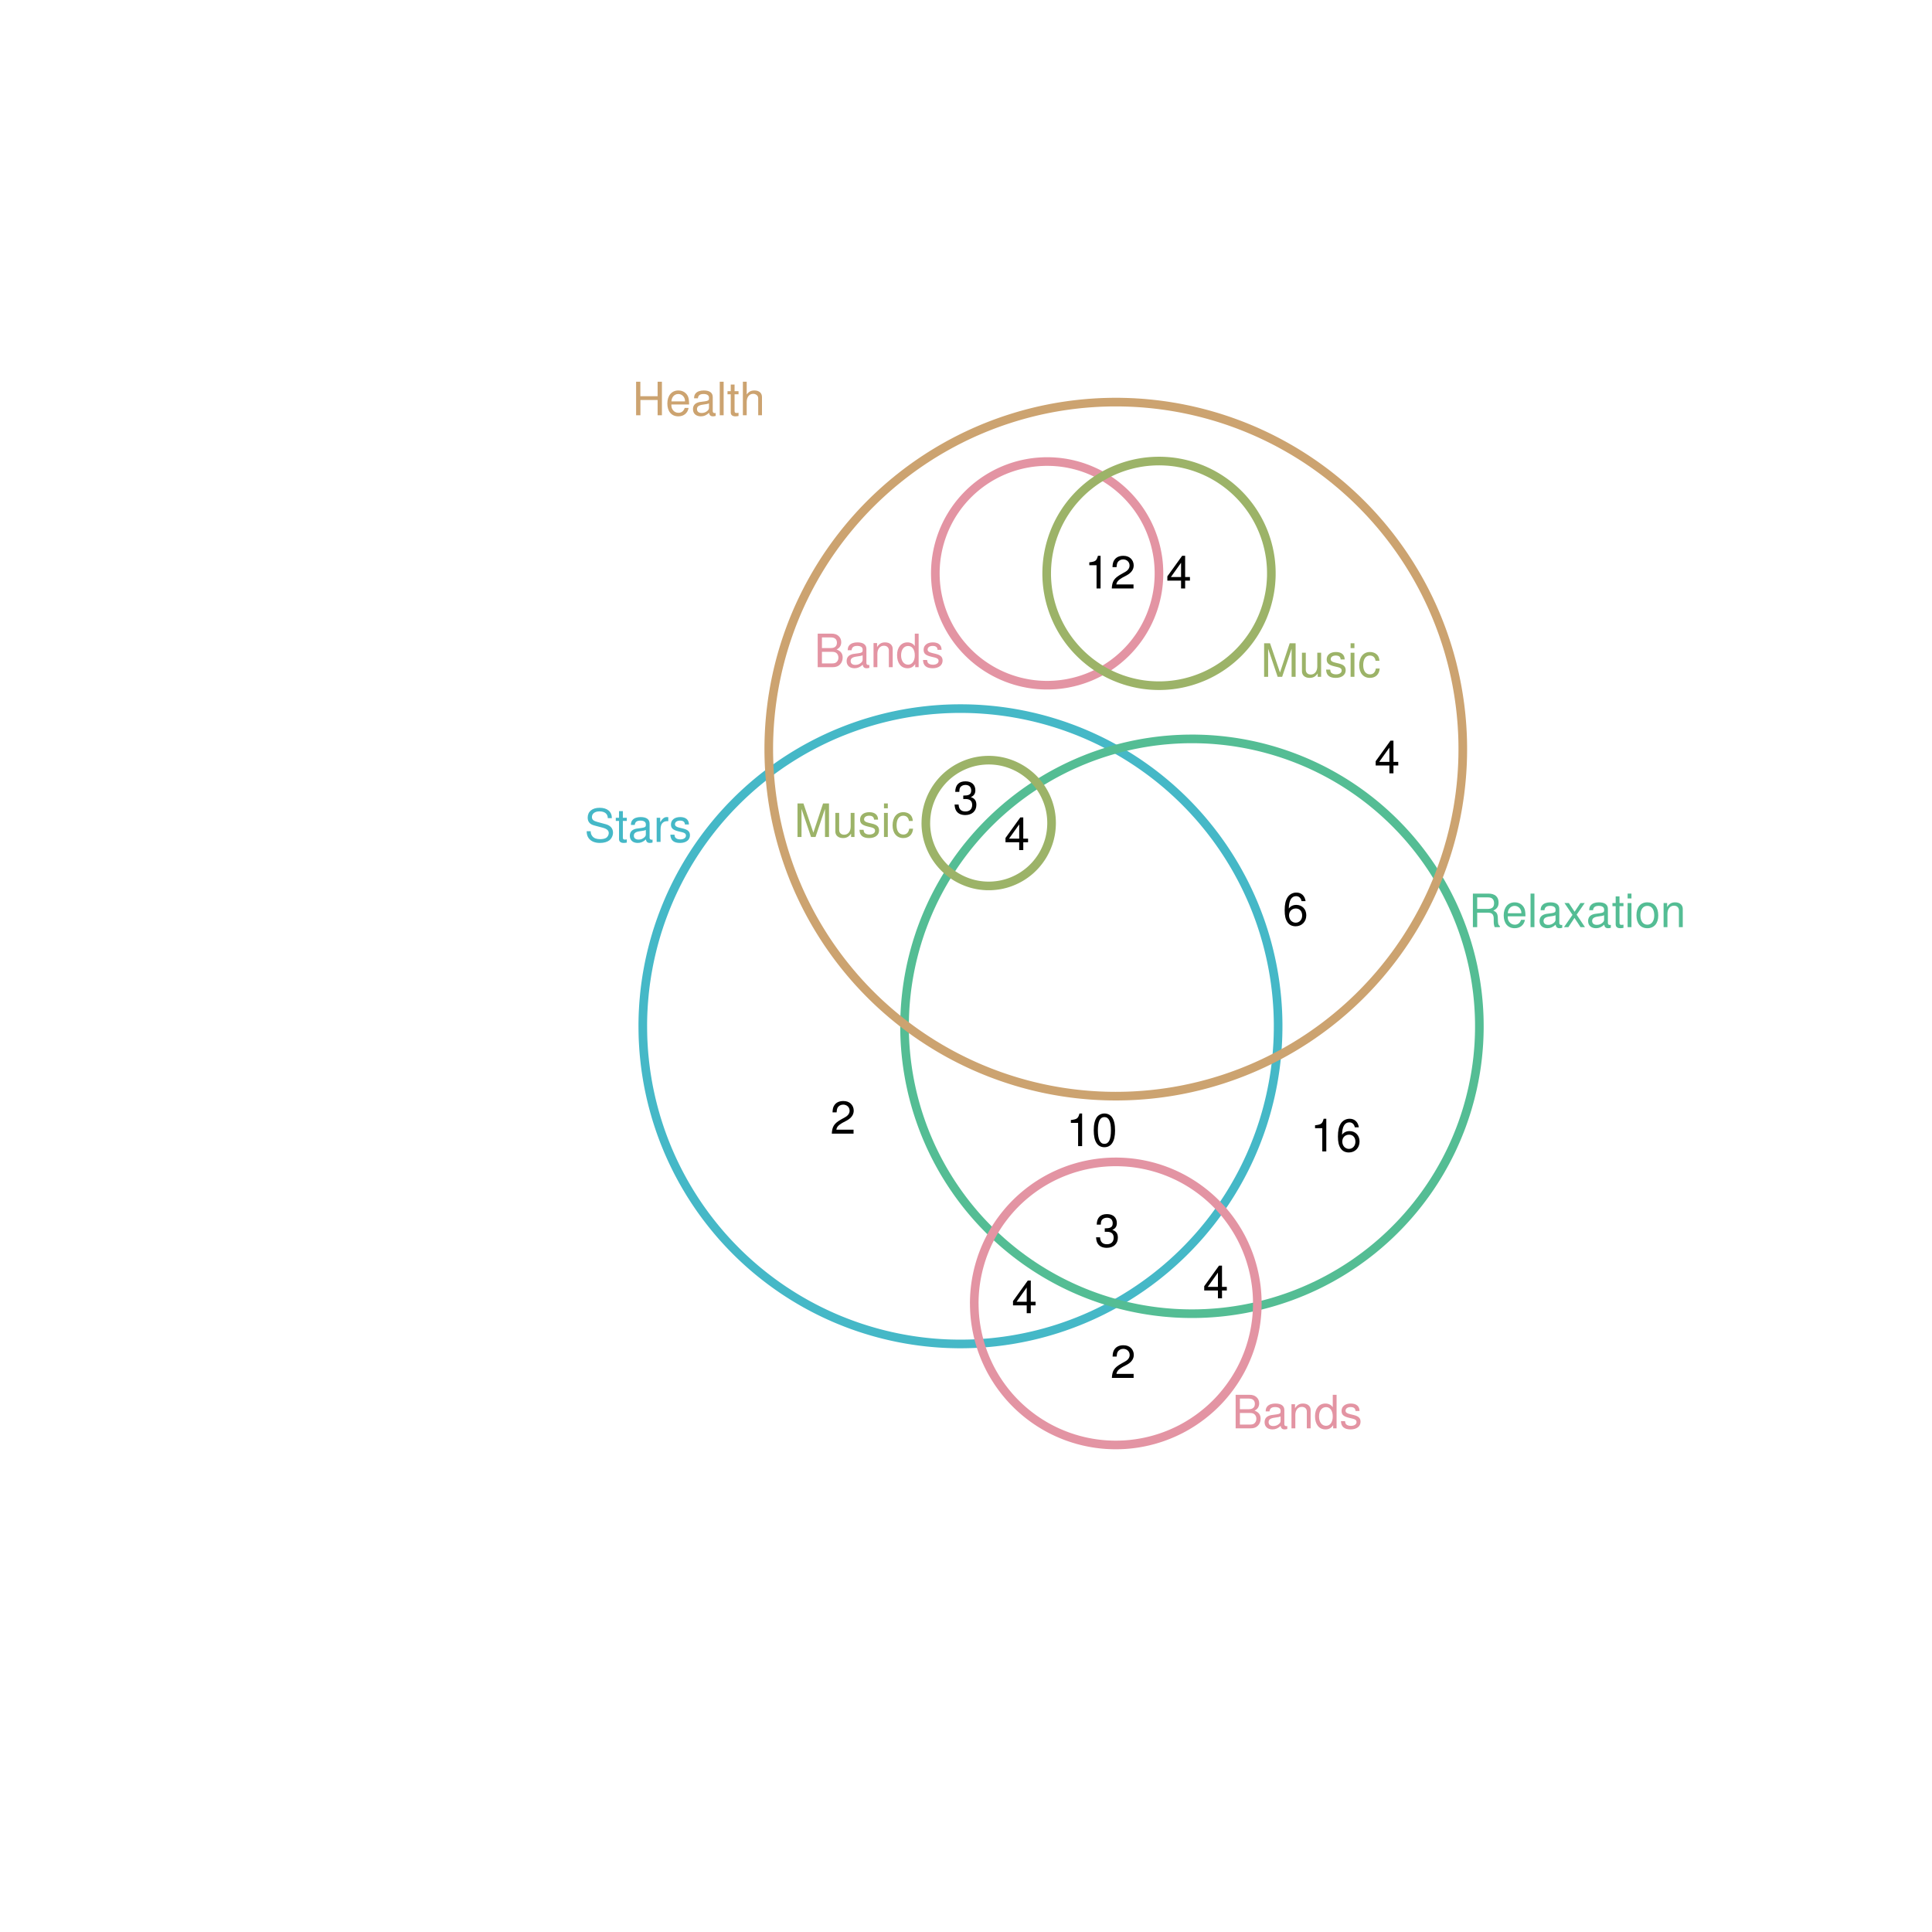 <?xml version="1.0" encoding="UTF-8" standalone="no"?>
<svg
   xmlns:dc="http://purl.org/dc/elements/1.1/"
   xmlns:cc="http://creativecommons.org/ns#"
   xmlns:rdf="http://www.w3.org/1999/02/22-rdf-syntax-ns#"
   xmlns:svg="http://www.w3.org/2000/svg"
   xmlns="http://www.w3.org/2000/svg"
   xmlns:xlink="http://www.w3.org/1999/xlink"
   xmlns:sodipodi="http://sodipodi.sourceforge.net/DTD/sodipodi-0.dtd"
   xmlns:inkscape="http://www.inkscape.org/namespaces/inkscape"
   width="504pt"
   height="504pt"
   viewBox="0 0 504 504"
   version="1.1"
   id="svg2"
   inkscape:version="0.91 r13725"
   sodipodi:docname="q14.zones.zones-icircles.svg">
  <sodipodi:namedview
     pagecolor="#ffffff"
     bordercolor="#666666"
     borderopacity="1"
     objecttolerance="10"
     gridtolerance="10"
     guidetolerance="10"
     inkscape:pageopacity="0"
     inkscape:pageshadow="2"
     inkscape:window-width="1920"
     inkscape:window-height="1016"
     id="namedview257"
     showgrid="false"
     inkscape:zoom="2.1190756"
     inkscape:cx="317.46844"
     inkscape:cy="357.65745"
     inkscape:window-x="0"
     inkscape:window-y="27"
     inkscape:window-maximized="1"
     inkscape:current-layer="svg2" />
  <defs
     id="defs4">
    <g
       id="g6">
      <symbol
         overflow="visible"
         id="glyph0-0">
        <path
           style="stroke:none;"
           d=""
           id="path9" />
      </symbol>
      <symbol
         overflow="visible"
         id="glyph0-1">
        <path
           style="stroke:none;"
           d="M 7.156 -6.188 C 7.141 -7.891 5.969 -8.891 3.953 -8.891 C 2.031 -8.891 0.844 -7.906 0.844 -6.328 C 0.844 -5.25 1.406 -4.578 2.562 -4.281 L 4.734 -3.703 C 5.828 -3.422 6.344 -2.969 6.344 -2.297 C 6.344 -1.828 6.078 -1.344 5.719 -1.078 C 5.359 -0.844 4.812 -0.703 4.109 -0.703 C 3.156 -0.703 2.516 -0.938 2.094 -1.438 C 1.766 -1.828 1.625 -2.25 1.625 -2.781 L 0.578 -2.781 C 0.594 -1.984 0.75 -1.453 1.094 -0.969 C 1.688 -0.156 2.703 0.281 4.031 0.281 C 5.078 0.281 5.922 0.031 6.484 -0.391 C 7.078 -0.859 7.453 -1.641 7.453 -2.406 C 7.453 -3.484 6.781 -4.266 5.594 -4.594 L 3.391 -5.188 C 2.344 -5.469 1.953 -5.812 1.953 -6.484 C 1.953 -7.375 2.734 -7.953 3.906 -7.953 C 5.297 -7.953 6.078 -7.312 6.094 -6.188 Z M 7.156 -6.188 "
           id="path12" />
      </symbol>
      <symbol
         overflow="visible"
         id="glyph0-2">
        <path
           style="stroke:none;"
           d="M 3.047 -6.281 L 2.016 -6.281 L 2.016 -8.016 L 1.016 -8.016 L 1.016 -6.281 L 0.172 -6.281 L 0.172 -5.469 L 1.016 -5.469 L 1.016 -0.719 C 1.016 -0.078 1.453 0.281 2.234 0.281 C 2.469 0.281 2.719 0.25 3.047 0.188 L 3.047 -0.641 C 2.922 -0.609 2.766 -0.594 2.562 -0.594 C 2.141 -0.594 2.016 -0.719 2.016 -1.156 L 2.016 -5.469 L 3.047 -5.469 Z M 3.047 -6.281 "
           id="path15" />
      </symbol>
      <symbol
         overflow="visible"
         id="glyph0-3">
        <path
           style="stroke:none;"
           d="M 6.422 -0.594 C 6.312 -0.562 6.266 -0.562 6.203 -0.562 C 5.859 -0.562 5.656 -0.75 5.656 -1.062 L 5.656 -4.75 C 5.656 -5.875 4.844 -6.469 3.297 -6.469 C 2.391 -6.469 1.625 -6.203 1.219 -5.734 C 0.922 -5.406 0.797 -5.047 0.781 -4.422 L 1.781 -4.422 C 1.875 -5.203 2.328 -5.547 3.266 -5.547 C 4.156 -5.547 4.672 -5.203 4.672 -4.609 L 4.672 -4.344 C 4.672 -3.922 4.422 -3.75 3.625 -3.641 C 2.203 -3.469 1.984 -3.422 1.609 -3.266 C 0.875 -2.969 0.5 -2.406 0.5 -1.578 C 0.5 -0.438 1.297 0.281 2.562 0.281 C 3.359 0.281 4 0 4.703 -0.641 C 4.781 -0.016 5.094 0.281 5.734 0.281 C 5.938 0.281 6.094 0.25 6.422 0.172 Z M 4.672 -1.984 C 4.672 -1.641 4.578 -1.438 4.266 -1.156 C 3.859 -0.797 3.375 -0.594 2.781 -0.594 C 2 -0.594 1.547 -0.969 1.547 -1.609 C 1.547 -2.266 1.984 -2.609 3.062 -2.766 C 4.109 -2.906 4.328 -2.953 4.672 -3.109 Z M 4.672 -1.984 "
           id="path18" />
      </symbol>
      <symbol
         overflow="visible"
         id="glyph0-4">
        <path
           style="stroke:none;"
           d="M 0.828 -6.281 L 0.828 0 L 1.844 0 L 1.844 -3.266 C 1.844 -4.156 2.062 -4.75 2.547 -5.094 C 2.859 -5.328 3.156 -5.406 3.859 -5.406 L 3.859 -6.438 C 3.688 -6.453 3.594 -6.469 3.469 -6.469 C 2.812 -6.469 2.328 -6.078 1.75 -5.141 L 1.75 -6.281 Z M 0.828 -6.281 "
           id="path21" />
      </symbol>
      <symbol
         overflow="visible"
         id="glyph0-5">
        <path
           style="stroke:none;"
           d="M 5.25 -4.531 C 5.25 -5.766 4.422 -6.469 2.969 -6.469 C 1.516 -6.469 0.562 -5.719 0.562 -4.547 C 0.562 -3.562 1.062 -3.094 2.562 -2.734 L 3.484 -2.516 C 4.188 -2.344 4.469 -2.094 4.469 -1.625 C 4.469 -1.047 3.875 -0.641 3 -0.641 C 2.453 -0.641 2 -0.797 1.75 -1.062 C 1.594 -1.25 1.531 -1.422 1.469 -1.875 L 0.406 -1.875 C 0.453 -0.422 1.266 0.281 2.922 0.281 C 4.5 0.281 5.516 -0.5 5.516 -1.719 C 5.516 -2.656 4.984 -3.172 3.734 -3.469 L 2.766 -3.703 C 1.953 -3.891 1.609 -4.156 1.609 -4.594 C 1.609 -5.172 2.125 -5.547 2.938 -5.547 C 3.75 -5.547 4.172 -5.203 4.203 -4.531 Z M 5.25 -4.531 "
           id="path24" />
      </symbol>
      <symbol
         overflow="visible"
         id="glyph0-6">
        <path
           style="stroke:none;"
           d="M 2.234 -3.766 L 5.109 -3.766 C 6.109 -3.766 6.547 -3.281 6.547 -2.203 L 6.547 -1.422 C 6.547 -0.891 6.641 -0.359 6.797 0 L 8.141 0 L 8.141 -0.281 C 7.734 -0.562 7.641 -0.875 7.625 -2.047 C 7.609 -3.484 7.375 -3.906 6.438 -4.312 C 7.422 -4.797 7.812 -5.406 7.812 -6.406 C 7.812 -7.922 6.859 -8.75 5.141 -8.75 L 1.109 -8.75 L 1.109 0 L 2.234 0 Z M 2.234 -4.75 L 2.234 -7.766 L 4.938 -7.766 C 5.562 -7.766 5.922 -7.672 6.188 -7.422 C 6.484 -7.172 6.641 -6.781 6.641 -6.25 C 6.641 -5.219 6.125 -4.75 4.938 -4.75 Z M 2.234 -4.75 "
           id="path27" />
      </symbol>
      <symbol
         overflow="visible"
         id="glyph0-7">
        <path
           style="stroke:none;"
           d="M 6.156 -2.812 C 6.156 -3.766 6.078 -4.344 5.906 -4.812 C 5.5 -5.844 4.531 -6.469 3.359 -6.469 C 1.609 -6.469 0.484 -5.125 0.484 -3.062 C 0.484 -1 1.578 0.281 3.344 0.281 C 4.781 0.281 5.766 -0.547 6.031 -1.906 L 5.016 -1.906 C 4.734 -1.078 4.172 -0.641 3.375 -0.641 C 2.734 -0.641 2.203 -0.938 1.859 -1.469 C 1.625 -1.828 1.531 -2.188 1.531 -2.812 Z M 1.547 -3.625 C 1.625 -4.781 2.344 -5.547 3.344 -5.547 C 4.328 -5.547 5.094 -4.734 5.094 -3.703 C 5.094 -3.672 5.094 -3.641 5.078 -3.625 Z M 1.547 -3.625 "
           id="path30" />
      </symbol>
      <symbol
         overflow="visible"
         id="glyph0-8">
        <path
           style="stroke:none;"
           d="M 1.828 -8.75 L 0.812 -8.75 L 0.812 0 L 1.828 0 Z M 1.828 -8.75 "
           id="path33" />
      </symbol>
      <symbol
         overflow="visible"
         id="glyph0-9">
        <path
           style="stroke:none;"
           d="M 3.5 -3.25 L 5.609 -6.281 L 4.484 -6.281 L 2.969 -4.016 L 1.469 -6.281 L 0.328 -6.281 L 2.422 -3.203 L 0.203 0 L 1.344 0 L 2.938 -2.406 L 4.516 0 L 5.672 0 Z M 3.5 -3.25 "
           id="path36" />
      </symbol>
      <symbol
         overflow="visible"
         id="glyph0-10">
        <path
           style="stroke:none;"
           d="M 1.797 -6.281 L 0.797 -6.281 L 0.797 0 L 1.797 0 Z M 1.797 -8.75 L 0.797 -8.75 L 0.797 -7.484 L 1.797 -7.484 Z M 1.797 -8.75 "
           id="path39" />
      </symbol>
      <symbol
         overflow="visible"
         id="glyph0-11">
        <path
           style="stroke:none;"
           d="M 3.266 -6.469 C 1.5 -6.469 0.438 -5.203 0.438 -3.094 C 0.438 -0.984 1.484 0.281 3.281 0.281 C 5.047 0.281 6.125 -0.984 6.125 -3.047 C 6.125 -5.219 5.078 -6.469 3.266 -6.469 Z M 3.281 -5.547 C 4.406 -5.547 5.078 -4.625 5.078 -3.062 C 5.078 -1.578 4.375 -0.641 3.281 -0.641 C 2.156 -0.641 1.469 -1.578 1.469 -3.094 C 1.469 -4.609 2.156 -5.547 3.281 -5.547 Z M 3.281 -5.547 "
           id="path42" />
      </symbol>
      <symbol
         overflow="visible"
         id="glyph0-12">
        <path
           style="stroke:none;"
           d="M 0.844 -6.281 L 0.844 0 L 1.844 0 L 1.844 -3.469 C 1.844 -4.75 2.516 -5.594 3.547 -5.594 C 4.344 -5.594 4.844 -5.109 4.844 -4.359 L 4.844 0 L 5.844 0 L 5.844 -4.75 C 5.844 -5.797 5.062 -6.469 3.859 -6.469 C 2.922 -6.469 2.312 -6.109 1.766 -5.234 L 1.766 -6.281 Z M 0.844 -6.281 "
           id="path45" />
      </symbol>
      <symbol
         overflow="visible"
         id="glyph0-13">
        <path
           style="stroke:none;"
           d="M 6.609 -3.984 L 6.609 0 L 7.734 0 L 7.734 -8.75 L 6.609 -8.75 L 6.609 -4.969 L 2.109 -4.969 L 2.109 -8.75 L 1 -8.75 L 1 0 L 2.125 0 L 2.125 -3.984 Z M 6.609 -3.984 "
           id="path48" />
      </symbol>
      <symbol
         overflow="visible"
         id="glyph0-14">
        <path
           style="stroke:none;"
           d="M 0.844 -8.75 L 0.844 0 L 1.844 0 L 1.844 -3.469 C 1.844 -4.75 2.516 -5.594 3.547 -5.594 C 3.859 -5.594 4.188 -5.484 4.422 -5.297 C 4.719 -5.094 4.844 -4.797 4.844 -4.359 L 4.844 0 L 5.828 0 L 5.828 -4.75 C 5.828 -5.812 5.078 -6.469 3.859 -6.469 C 2.969 -6.469 2.422 -6.188 1.844 -5.422 L 1.844 -8.75 Z M 0.844 -8.75 "
           id="path51" />
      </symbol>
      <symbol
         overflow="visible"
         id="glyph0-15">
        <path
           style="stroke:none;"
           d="M 0.953 0 L 4.891 0 C 5.719 0 6.344 -0.234 6.797 -0.734 C 7.234 -1.188 7.469 -1.812 7.469 -2.5 C 7.469 -3.547 7 -4.188 5.875 -4.625 C 6.672 -4.984 7.094 -5.641 7.094 -6.531 C 7.094 -7.156 6.859 -7.734 6.391 -8.141 C 5.938 -8.562 5.344 -8.75 4.5 -8.75 L 0.953 -8.75 Z M 2.062 -4.984 L 2.062 -7.766 L 4.219 -7.766 C 4.844 -7.766 5.203 -7.688 5.5 -7.453 C 5.812 -7.219 5.969 -6.859 5.969 -6.375 C 5.969 -5.906 5.812 -5.531 5.5 -5.297 C 5.203 -5.062 4.844 -4.984 4.219 -4.984 Z M 2.062 -0.984 L 2.062 -4 L 4.781 -4 C 5.328 -4 5.688 -3.859 5.953 -3.578 C 6.219 -3.297 6.359 -2.922 6.359 -2.484 C 6.359 -2.062 6.219 -1.688 5.953 -1.406 C 5.688 -1.109 5.328 -0.984 4.781 -0.984 Z M 2.062 -0.984 "
           id="path54" />
      </symbol>
      <symbol
         overflow="visible"
         id="glyph0-16">
        <path
           style="stroke:none;"
           d="M 5.938 -8.75 L 4.938 -8.75 L 4.938 -5.5 C 4.531 -6.125 3.859 -6.469 3.016 -6.469 C 1.375 -6.469 0.312 -5.156 0.312 -3.156 C 0.312 -1.031 1.359 0.281 3.047 0.281 C 3.906 0.281 4.516 -0.047 5.047 -0.828 L 5.047 0 L 5.938 0 Z M 3.188 -5.531 C 4.266 -5.531 4.938 -4.578 4.938 -3.078 C 4.938 -1.625 4.25 -0.656 3.188 -0.656 C 2.094 -0.656 1.359 -1.625 1.359 -3.094 C 1.359 -4.562 2.094 -5.531 3.188 -5.531 Z M 3.188 -5.531 "
           id="path57" />
      </symbol>
      <symbol
         overflow="visible"
         id="glyph0-17">
        <path
           style="stroke:none;"
           d="M 5.609 0 L 8.078 -7.328 L 8.078 0 L 9.125 0 L 9.125 -8.75 L 7.578 -8.75 L 5.047 -1.125 L 2.453 -8.75 L 0.906 -8.75 L 0.906 0 L 1.953 0 L 1.953 -7.328 L 4.438 0 Z M 5.609 0 "
           id="path60" />
      </symbol>
      <symbol
         overflow="visible"
         id="glyph0-18">
        <path
           style="stroke:none;"
           d="M 5.781 0 L 5.781 -6.281 L 4.781 -6.281 L 4.781 -2.719 C 4.781 -1.438 4.109 -0.594 3.078 -0.594 C 2.281 -0.594 1.781 -1.078 1.781 -1.844 L 1.781 -6.281 L 0.781 -6.281 L 0.781 -1.438 C 0.781 -0.391 1.562 0.281 2.781 0.281 C 3.703 0.281 4.297 -0.047 4.891 -0.875 L 4.891 0 Z M 5.781 0 "
           id="path63" />
      </symbol>
      <symbol
         overflow="visible"
         id="glyph0-19">
        <path
           style="stroke:none;"
           d="M 5.656 -4.172 C 5.609 -4.781 5.469 -5.188 5.234 -5.531 C 4.797 -6.125 4.047 -6.469 3.172 -6.469 C 1.469 -6.469 0.375 -5.125 0.375 -3.031 C 0.375 -1.016 1.453 0.281 3.156 0.281 C 4.656 0.281 5.609 -0.625 5.719 -2.156 L 4.719 -2.156 C 4.547 -1.156 4.031 -0.641 3.188 -0.641 C 2.078 -0.641 1.422 -1.547 1.422 -3.031 C 1.422 -4.609 2.062 -5.547 3.156 -5.547 C 4 -5.547 4.531 -5.047 4.641 -4.172 Z M 5.656 -4.172 "
           id="path66" />
      </symbol>
      <symbol
         overflow="visible"
         id="glyph0-20">
        <path
           style="stroke:none;"
           d="M 2.656 -3.906 L 3.234 -3.906 C 4.391 -3.906 4.984 -3.391 4.984 -2.359 C 4.984 -1.297 4.328 -0.656 3.234 -0.656 C 2.078 -0.656 1.516 -1.234 1.438 -2.469 L 0.391 -2.469 C 0.438 -1.781 0.547 -1.344 0.75 -0.953 C 1.188 -0.141 2.031 0.281 3.188 0.281 C 4.938 0.281 6.078 -0.766 6.078 -2.375 C 6.078 -3.453 5.656 -4.062 4.625 -4.406 C 5.422 -4.719 5.812 -5.312 5.812 -6.172 C 5.812 -7.625 4.844 -8.516 3.234 -8.516 C 1.516 -8.516 0.594 -7.578 0.562 -5.766 L 1.625 -5.766 C 1.625 -6.281 1.688 -6.562 1.812 -6.828 C 2.047 -7.297 2.578 -7.578 3.234 -7.578 C 4.172 -7.578 4.734 -7.031 4.734 -6.125 C 4.734 -5.531 4.531 -5.172 4.062 -4.984 C 3.766 -4.859 3.391 -4.812 2.656 -4.797 Z M 2.656 -3.906 "
           id="path69" />
      </symbol>
      <symbol
         overflow="visible"
         id="glyph0-21">
        <path
           style="stroke:none;"
           d="M 3.922 -2.047 L 3.922 0 L 4.984 0 L 4.984 -2.047 L 6.234 -2.047 L 6.234 -2.984 L 4.984 -2.984 L 4.984 -8.516 L 4.203 -8.516 L 0.344 -3.156 L 0.344 -2.047 Z M 3.922 -2.984 L 1.266 -2.984 L 3.922 -6.703 Z M 3.922 -2.984 "
           id="path72" />
      </symbol>
      <symbol
         overflow="visible"
         id="glyph0-22">
        <path
           style="stroke:none;"
           d="M 3.109 -6.062 L 3.109 0 L 4.156 0 L 4.156 -8.516 L 3.469 -8.516 C 3.094 -7.203 2.859 -7.016 1.219 -6.812 L 1.219 -6.062 Z M 3.109 -6.062 "
           id="path75" />
      </symbol>
      <symbol
         overflow="visible"
         id="glyph0-23">
        <path
           style="stroke:none;"
           d="M 6.078 -1.047 L 1.594 -1.047 C 1.703 -1.734 2.094 -2.188 3.125 -2.797 L 4.328 -3.438 C 5.516 -4.094 6.125 -4.969 6.125 -6.016 C 6.125 -6.719 5.844 -7.375 5.344 -7.844 C 4.844 -8.297 4.219 -8.516 3.406 -8.516 C 2.328 -8.516 1.531 -8.125 1.062 -7.406 C 0.75 -6.953 0.625 -6.422 0.594 -5.562 L 1.656 -5.562 C 1.688 -6.125 1.766 -6.484 1.906 -6.75 C 2.188 -7.266 2.734 -7.578 3.375 -7.578 C 4.328 -7.578 5.047 -6.906 5.047 -5.984 C 5.047 -5.312 4.656 -4.734 3.906 -4.312 L 2.797 -3.688 C 1.016 -2.672 0.5 -1.875 0.406 0 L 6.078 0 Z M 6.078 -1.047 "
           id="path78" />
      </symbol>
      <symbol
         overflow="visible"
         id="glyph0-24">
        <path
           style="stroke:none;"
           d="M 5.969 -6.281 C 5.766 -7.688 4.859 -8.516 3.562 -8.516 C 2.625 -8.516 1.781 -8.047 1.281 -7.297 C 0.75 -6.469 0.516 -5.422 0.516 -3.875 C 0.516 -2.453 0.734 -1.531 1.234 -0.781 C 1.688 -0.094 2.438 0.281 3.375 0.281 C 4.984 0.281 6.156 -0.922 6.156 -2.594 C 6.156 -4.172 5.078 -5.297 3.547 -5.297 C 2.719 -5.297 2.047 -4.969 1.594 -4.344 C 1.609 -6.422 2.281 -7.578 3.484 -7.578 C 4.234 -7.578 4.75 -7.109 4.922 -6.281 Z M 3.422 -4.359 C 4.438 -4.359 5.078 -3.641 5.078 -2.516 C 5.078 -1.438 4.359 -0.656 3.391 -0.656 C 2.406 -0.656 1.656 -1.469 1.656 -2.562 C 1.656 -3.625 2.375 -4.359 3.422 -4.359 Z M 3.422 -4.359 "
           id="path81" />
      </symbol>
      <symbol
         overflow="visible"
         id="glyph0-25">
        <path
           style="stroke:none;"
           d="M 3.297 -8.516 C 2.516 -8.516 1.781 -8.156 1.344 -7.578 C 0.797 -6.828 0.516 -5.688 0.516 -4.109 C 0.516 -1.25 1.469 0.281 3.297 0.281 C 5.094 0.281 6.078 -1.25 6.078 -4.047 C 6.078 -5.703 5.812 -6.797 5.25 -7.578 C 4.812 -8.172 4.109 -8.516 3.297 -8.516 Z M 3.297 -7.578 C 4.438 -7.578 5 -6.422 5 -4.141 C 5 -1.734 4.453 -0.594 3.281 -0.594 C 2.156 -0.594 1.594 -1.781 1.594 -4.109 C 1.594 -6.438 2.156 -7.578 3.297 -7.578 Z M 3.297 -7.578 "
           id="path84" />
      </symbol>
    </g>
  </defs>
  <path
     inkscape:connector-curvature="0"
     id="path89"
     d="m 167.688,267.727 0.004,0.828 0.012,0.828 0.019,0.828 0.027,0.828 0.039,0.828 0.047,0.828 0.051,0.828 0.062,0.828 0.07,0.824 0.082,0.824 0.086,0.824 0.094,0.824 0.105,0.82 0.109,0.824 0.121,0.82 0.129,0.816 0.133,0.82 0.145,0.812 0.152,0.816 0.16,0.812 0.172,0.812 0.176,0.809 0.184,0.809 0.195,0.805 0.199,0.805 0.211,0.801 0.215,0.801 0.227,0.797 0.23,0.797 0.242,0.793 0.25,0.789 0.258,0.789 0.262,0.785 0.273,0.785 0.281,0.777 0.289,0.777 0.293,0.773 0.305,0.773 0.312,0.766 0.316,0.766 0.328,0.762 0.336,0.758 0.34,0.758 0.348,0.75 0.359,0.75 0.363,0.742 0.371,0.742 0.379,0.738 0.387,0.73 0.395,0.73 0.398,0.727 0.41,0.719 0.414,0.719 0.852,1.422 0.438,0.703 0.445,0.699 0.449,0.695 0.457,0.691 0.465,0.688 0.473,0.684 0.477,0.676 0.488,0.672 0.488,0.668 0.5,0.66 0.504,0.656 0.512,0.652 0.52,0.648 0.523,0.641 0.531,0.637 0.535,0.633 0.543,0.625 0.551,0.621 0.555,0.613 0.562,0.609 0.57,0.605 0.574,0.598 0.578,0.59 0.586,0.59 0.59,0.578 0.598,0.574 0.605,0.57 0.609,0.562 0.613,0.555 0.621,0.551 0.625,0.543 0.629,0.539 0.637,0.531 0.641,0.523 0.648,0.52 0.652,0.512 0.656,0.504 0.66,0.5 0.668,0.492 0.672,0.484 0.676,0.48 0.684,0.473 0.684,0.465 0.691,0.457 0.695,0.449 0.699,0.445 0.703,0.438 0.711,0.43 0.711,0.426 0.719,0.414 0.719,0.41 0.727,0.402 0.727,0.391 0.734,0.391 0.738,0.379 0.738,0.371 0.746,0.363 0.746,0.359 0.75,0.348 0.758,0.344 0.758,0.336 0.762,0.328 0.762,0.316 0.77,0.312 0.77,0.305 0.773,0.297 0.777,0.289 0.781,0.281 0.781,0.273 0.785,0.266 0.789,0.254 0.789,0.25 0.793,0.242 0.797,0.234 0.797,0.227 0.801,0.219 0.801,0.207 0.805,0.203 0.805,0.191 0.809,0.188 0.809,0.176 0.812,0.172 0.812,0.16 0.812,0.152 0.816,0.145 0.82,0.137 0.816,0.129 0.82,0.121 0.82,0.113 0.824,0.102 0.824,0.098 0.82,0.086 0.828,0.082 0.824,0.07 0.828,0.062 0.824,0.055 0.828,0.047 0.828,0.035 0.828,0.031 0.828,0.019 0.828,0.016 0.832,0.004 0.828,-0.004 0.828,-0.012 0.828,-0.019 0.828,-0.027 0.828,-0.039 0.828,-0.043 0.828,-0.055 0.824,-0.062 0.828,-0.066 0.824,-0.078 0.824,-0.086 0.824,-0.098 0.82,-0.102 0.82,-0.109 0.82,-0.121 0.82,-0.125 0.816,-0.137 0.816,-0.145 0.816,-0.152 0.812,-0.16 0.812,-0.168 0.809,-0.176 0.809,-0.184 0.805,-0.191 0.805,-0.199 0.805,-0.211 0.797,-0.215 0.801,-0.227 0.793,-0.23 0.793,-0.242 0.793,-0.246 0.789,-0.258 0.785,-0.262 0.781,-0.273 0.781,-0.281 0.777,-0.285 0.773,-0.297 0.773,-0.301 0.766,-0.312 0.766,-0.316 0.762,-0.328 0.758,-0.332 0.758,-0.34 0.75,-0.352 0.75,-0.355 0.746,-0.363 0.738,-0.371 0.738,-0.379 0.734,-0.387 0.73,-0.391 0.723,-0.402 0.723,-0.406 0.719,-0.414 0.711,-0.422 0.711,-0.43 0.703,-0.438 0.703,-0.441 0.695,-0.453 0.691,-0.457 0.684,-0.461 0.684,-0.473 0.676,-0.477 0.676,-0.484 0.668,-0.492 0.66,-0.496 0.66,-0.504 0.652,-0.512 0.645,-0.52 0.645,-0.523 0.637,-0.527 0.633,-0.539 0.625,-0.543 0.621,-0.547 0.613,-0.559 0.609,-0.559 0.605,-0.57 0.598,-0.57 0.594,-0.582 0.586,-0.586 0.582,-0.59 0.574,-0.598 0.57,-0.602 0.562,-0.609 0.555,-0.613 0.551,-0.617 0.547,-0.625 0.535,-0.633 0.531,-0.637 0.527,-0.641 0.52,-0.645 0.512,-0.652 0.504,-0.656 0.5,-0.66 0.492,-0.668 0.488,-0.672 0.48,-0.676 0.469,-0.68 0.469,-0.688 0.457,-0.688 0.453,-0.695 0.445,-0.699 0.438,-0.703 0.43,-0.711 0.422,-0.711 0.418,-0.715 0.41,-0.723 0.402,-0.723 0.395,-0.73 0.387,-0.73 0.379,-0.738 0.375,-0.738 0.363,-0.746 0.359,-0.746 0.352,-0.754 0.344,-0.754 0.332,-0.758 0.328,-0.762 0.32,-0.762 0.312,-0.77 0.305,-0.77 0.297,-0.773 0.289,-0.777 0.285,-0.781 0.273,-0.781 0.266,-0.785 0.258,-0.785 0.25,-0.793 0.242,-0.793 0.234,-0.793 0.227,-0.797 0.219,-0.801 0.207,-0.801 0.203,-0.805 0.195,-0.805 0.188,-0.809 0.176,-0.809 0.172,-0.812 0.16,-0.812 0.156,-0.812 0.145,-0.816 0.137,-0.816 0.129,-0.82 0.121,-0.82 0.113,-0.82 0.105,-0.824 0.094,-0.82 0.09,-0.824 0.078,-0.824 0.074,-0.828 0.062,-0.824 0.055,-0.828 0.047,-0.828 0.039,-0.828 0.031,-0.828 0.019,-0.828 0.016,-0.828 0.004,-0.828 0,-0.828 -0.012,-0.828 -0.019,-0.832 -0.027,-0.828 -0.035,-0.828 -0.047,-0.824 -0.051,-0.828 -0.062,-0.828 -0.066,-0.824 -0.078,-0.828 -0.086,-0.824 -0.094,-0.82 -0.102,-0.824 -0.109,-0.82 -0.121,-0.82 -0.125,-0.82 -0.137,-0.816 -0.141,-0.816 -0.152,-0.816 -0.16,-0.812 -0.168,-0.812 -0.176,-0.809 -0.184,-0.809 -0.191,-0.805 -0.199,-0.805 -0.207,-0.805 -0.215,-0.801 -0.227,-0.797 -0.23,-0.797 -0.238,-0.793 -0.25,-0.789 -0.254,-0.789 -0.262,-0.785 -0.273,-0.785 -0.277,-0.777 -0.289,-0.781 -0.293,-0.773 -0.305,-0.77 -0.309,-0.77 -0.316,-0.766 -0.328,-0.762 -0.332,-0.762 -0.34,-0.754 -0.348,-0.754 -0.355,-0.746 -0.363,-0.746 -0.371,-0.742 -0.379,-0.738 -0.383,-0.73 -0.395,-0.73 -0.398,-0.727 -0.406,-0.723 -0.414,-0.719 -0.422,-0.711 -0.43,-0.711 -0.434,-0.703 -0.445,-0.703 -0.449,-0.695 -0.457,-0.691 -0.461,-0.688 -0.473,-0.684 -0.477,-0.676 -0.484,-0.676 -0.488,-0.668 -0.5,-0.66 -0.504,-0.66 -0.508,-0.652 -0.52,-0.648 -0.523,-0.641 -0.527,-0.637 -0.535,-0.633 -0.543,-0.629 -0.551,-0.621 -0.555,-0.613 -0.559,-0.613 -0.566,-0.602 -0.574,-0.602 -0.578,-0.59 -0.586,-0.59 -0.59,-0.582 -0.598,-0.574 -0.602,-0.57 -0.609,-0.562 -0.613,-0.555 -0.617,-0.555 -0.625,-0.543 -0.629,-0.539 -0.637,-0.531 -0.641,-0.527 -0.645,-0.52 -0.652,-0.512 -0.656,-0.508 -0.66,-0.5 -0.668,-0.492 -0.672,-0.484 -0.676,-0.48 -0.68,-0.473 -0.684,-0.469 -0.691,-0.457 -0.695,-0.453 -0.695,-0.445 -0.707,-0.438 -0.707,-0.434 -0.711,-0.422 -0.715,-0.418 -0.723,-0.41 -0.723,-0.402 -0.73,-0.395 -0.73,-0.391 -0.738,-0.379 -0.738,-0.375 -0.742,-0.367 -0.75,-0.355 -0.75,-0.352 -0.754,-0.344 -0.758,-0.336 -0.762,-0.328 -0.762,-0.32 -0.77,-0.316 -0.77,-0.305 -0.773,-0.297 -0.777,-0.289 -0.777,-0.281 -0.781,-0.277 -0.785,-0.266 -0.789,-0.258 -0.789,-0.25 -0.793,-0.242 -0.793,-0.238 -0.797,-0.227 -0.801,-0.219 -0.801,-0.211 -0.805,-0.203 -0.805,-0.195 -0.809,-0.184 -0.809,-0.18 -0.812,-0.172 -0.812,-0.16 -0.812,-0.156 -0.816,-0.145 -0.816,-0.141 -0.82,-0.129 -0.82,-0.121 -0.82,-0.113 -0.82,-0.105 -0.824,-0.098 -0.824,-0.09 -0.824,-0.078 -0.824,-0.074 -0.828,-0.062 -0.828,-0.059 -0.828,-0.047 -0.824,-0.039 -0.828,-0.031 -0.832,-0.023 -0.828,-0.012 -0.828,-0.008 -0.828,0.004 -0.828,0.008 -0.828,0.019 -0.828,0.027 -0.828,0.035 -0.828,0.043 -0.828,0.055 -0.828,0.059 -0.824,0.066 -0.824,0.078 -0.824,0.086 -0.824,0.094 -0.824,0.102 -0.82,0.109 -0.82,0.117 -0.82,0.125 -0.816,0.133 -0.816,0.145 -0.816,0.148 -0.812,0.16 -0.812,0.168 -0.809,0.172 -0.809,0.184 -0.809,0.191 -0.805,0.199 -0.801,0.207 -0.801,0.215 -0.797,0.223 -0.797,0.234 -0.793,0.238 -0.793,0.246 -0.789,0.254 -0.785,0.266 -0.781,0.27 -0.781,0.277 -0.777,0.285 -0.777,0.297 -0.77,0.301 -0.77,0.309 -0.766,0.316 -0.762,0.324 -0.762,0.332 -0.754,0.34 -0.754,0.348 -0.75,0.355 -0.742,0.363 -0.742,0.371 -0.738,0.375 -0.734,0.387 -0.73,0.391 -0.727,0.398 -0.723,0.406 -0.719,0.414 -0.711,0.422 -0.711,0.43 -0.707,0.434 -0.699,0.441 -0.695,0.449 -0.695,0.457 -0.688,0.461 -0.68,0.473 -0.68,0.477 -0.672,0.48 -0.672,0.492 -0.66,0.496 -0.66,0.504 -0.652,0.508 -0.648,0.516 -0.645,0.523 -0.637,0.531 -0.633,0.535 -0.629,0.543 -0.621,0.547 -0.613,0.555 -0.613,0.559 -0.605,0.566 -0.598,0.574 -0.594,0.578 -0.586,0.586 -0.582,0.59 -0.578,0.594 -0.57,0.602 -0.562,0.609 -0.559,0.613 -0.551,0.617 -0.547,0.625 -0.539,0.629 -0.531,0.637 -0.527,0.637 -0.52,0.648 -0.512,0.648 -0.508,0.656 -0.5,0.66 -0.496,0.668 -0.484,0.668 -0.48,0.676 -0.473,0.68 -0.469,0.688 -0.461,0.688 -0.453,0.695 -0.445,0.699 -0.438,0.703 -0.434,0.707 -0.422,0.711 -0.418,0.715 -0.41,0.719 -0.406,0.727 -0.395,0.727 -0.391,0.734 -0.379,0.734 -0.375,0.738 -0.367,0.746 -0.359,0.746 -0.352,0.75 -0.344,0.754 -0.336,0.758 -0.328,0.762 -0.32,0.762 -0.316,0.77 -0.305,0.77 -0.297,0.773 -0.293,0.773 -0.281,0.781 -0.277,0.781 -0.266,0.785 -0.258,0.785 -0.254,0.789 -0.242,0.793 -0.234,0.797 -0.23,0.797 -0.219,0.797 -0.211,0.801 -0.203,0.805 -0.195,0.805 -0.188,0.809 -0.18,0.809 -0.172,0.812 -0.164,0.812 -0.152,0.812 -0.148,0.816 -0.141,0.816 -0.129,0.82 -0.121,0.816 -0.117,0.824 -0.105,0.82 -0.098,0.824 -0.09,0.824 -0.078,0.824 -0.074,0.824 -0.066,0.828 -0.055,0.824 -0.047,0.828 -0.043,0.828 -0.031,0.828 -0.023,0.828 -0.016,0.828 -0.004,0.828 0,0.266"
     style="fill:none;stroke:#45b8c7;stroke-width:2.25;stroke-linecap:round;stroke-linejoin:round;stroke-miterlimit:10;stroke-opacity:1" />
  <g
     id="g91"
     style="fill:#45b8c7;fill-opacity:1"
     transform="translate(15.856,31.334)">
    <use
       height="100%"
       width="100%"
       id="use93"
       y="188.283"
       x="136.609"
       xlink:href="#glyph0-1" />
    <use
       height="100%"
       width="100%"
       id="use95"
       y="188.283"
       x="144.613"
       xlink:href="#glyph0-2" />
    <use
       height="100%"
       width="100%"
       id="use97"
       y="188.283"
       x="147.949"
       xlink:href="#glyph0-3" />
    <use
       height="100%"
       width="100%"
       id="use99"
       y="188.283"
       x="154.621"
       xlink:href="#glyph0-4" />
    <use
       height="100%"
       width="100%"
       id="use101"
       y="188.283"
       x="158.617"
       xlink:href="#glyph0-5" />
  </g>
  <path
     inkscape:connector-curvature="0"
     id="path103"
     d="m 235.969,267.727 0.004,0.75 0.012,0.75 0.016,0.75 0.027,0.75 0.035,0.746 0.039,0.75 0.051,0.75 0.055,0.746 0.066,0.746 0.07,0.746 0.078,0.746 0.086,0.746 0.094,0.742 0.102,0.746 0.105,0.738 0.117,0.742 0.125,0.738 0.129,0.742 0.137,0.734 0.145,0.734 0.156,0.734 0.16,0.734 0.164,0.73 0.176,0.73 0.184,0.727 0.188,0.727 0.195,0.723 0.203,0.723 0.211,0.719 0.219,0.719 0.227,0.715 0.23,0.711 0.242,0.711 0.246,0.707 0.254,0.707 0.258,0.703 0.27,0.699 0.273,0.699 0.281,0.695 0.289,0.691 0.297,0.688 0.301,0.688 0.309,0.684 0.316,0.68 0.324,0.676 0.328,0.676 0.336,0.668 0.344,0.668 0.348,0.664 0.359,0.66 0.363,0.656 0.367,0.652 0.375,0.648 0.383,0.645 0.391,0.641 0.395,0.637 0.402,0.633 0.406,0.629 0.414,0.625 0.422,0.621 0.426,0.617 0.43,0.613 0.441,0.609 0.445,0.602 0.449,0.602 0.457,0.594 0.461,0.59 0.469,0.586 0.477,0.578 0.48,0.578 0.484,0.57 0.492,0.566 0.496,0.562 0.504,0.555 0.508,0.551 0.516,0.547 0.52,0.539 0.523,0.535 0.531,0.531 0.535,0.527 0.539,0.52 0.547,0.512 0.551,0.512 0.555,0.5 0.559,0.5 0.566,0.492 0.57,0.484 0.578,0.48 0.578,0.477 0.586,0.469 0.59,0.465 0.594,0.457 0.598,0.449 0.605,0.445 0.605,0.441 0.613,0.43 0.617,0.43 0.621,0.418 0.625,0.418 0.629,0.406 0.633,0.402 0.637,0.395 0.641,0.391 0.645,0.383 0.648,0.375 0.652,0.371 0.656,0.363 0.66,0.355 0.66,0.352 0.668,0.344 0.672,0.336 0.672,0.328 0.676,0.324 0.68,0.316 0.684,0.312 0.688,0.301 0.688,0.297 0.691,0.289 0.695,0.281 0.695,0.277 0.703,0.266 0.703,0.262 0.703,0.254 0.707,0.246 0.711,0.242 0.715,0.23 0.715,0.227 0.715,0.219 0.723,0.211 0.719,0.207 0.723,0.195 0.727,0.191 0.727,0.18 0.73,0.176 0.73,0.168 0.734,0.16 0.73,0.152 0.738,0.148 0.734,0.137 0.738,0.133 0.742,0.121 0.738,0.117 0.742,0.109 0.742,0.102 0.746,0.094 0.746,0.086 0.742,0.082 0.746,0.07 0.75,0.062 0.746,0.059 0.75,0.051 0.746,0.039 0.75,0.035 0.75,0.027 0.75,0.019 0.75,0.012 0.75,0.004 0.75,-0.004 0.746,-0.008 0.75,-0.019 0.75,-0.027 0.75,-0.031 0.75,-0.043 0.746,-0.047 0.75,-0.055 0.746,-0.062 0.746,-0.07 0.746,-0.078 0.746,-0.086 0.742,-0.094 0.742,-0.102 0.742,-0.105 0.742,-0.117 0.738,-0.121 0.738,-0.129 0.738,-0.137 1.469,-0.297 0.734,-0.16 0.73,-0.168 0.73,-0.172 0.727,-0.184 0.727,-0.188 0.723,-0.195 0.723,-0.203 0.719,-0.211 0.719,-0.219 0.715,-0.223 0.711,-0.234 0.711,-0.238 0.711,-0.246 0.703,-0.25 0.703,-0.262 0.703,-0.266 0.699,-0.277 0.691,-0.281 0.695,-0.285 0.688,-0.297 0.688,-0.301 0.684,-0.309 0.68,-0.316 0.676,-0.32 0.676,-0.328 0.668,-0.336 0.668,-0.344 0.664,-0.348 0.66,-0.355 0.656,-0.363 0.652,-0.371 0.648,-0.375 0.648,-0.379 0.641,-0.391 0.637,-0.395 0.633,-0.398 0.629,-0.41 0.629,-0.414 0.621,-0.418 0.617,-0.426 0.609,-0.434 0.609,-0.438 0.605,-0.445 0.598,-0.449 0.598,-0.457 0.59,-0.461 0.586,-0.469 0.578,-0.473 0.578,-0.48 0.57,-0.484 0.566,-0.492 0.562,-0.496 0.559,-0.504 0.551,-0.508 0.547,-0.512 0.539,-0.52 0.535,-0.523 0.531,-0.531 0.527,-0.535 0.52,-0.539 0.516,-0.547 0.508,-0.547 0.504,-0.559 0.5,-0.559 0.492,-0.566 0.484,-0.57 0.484,-0.574 0.473,-0.582 0.469,-0.582 0.465,-0.59 0.457,-0.594 0.453,-0.598 0.445,-0.605 0.441,-0.605 0.434,-0.613 0.426,-0.613 0.422,-0.621 0.414,-0.625 0.41,-0.629 0.402,-0.633 0.395,-0.637 0.391,-0.641 0.383,-0.645 0.375,-0.648 0.371,-0.652 0.363,-0.656 0.359,-0.656 0.352,-0.664 0.344,-0.668 0.336,-0.668 0.332,-0.672 0.324,-0.676 0.316,-0.68 0.309,-0.684 0.305,-0.688 0.297,-0.688 0.289,-0.691 0.281,-0.695 0.277,-0.695 0.27,-0.699 0.262,-0.703 0.254,-0.707 0.246,-0.707 0.242,-0.711 0.234,-0.711 0.227,-0.715 0.219,-0.719 0.211,-0.719 0.203,-0.723 0.199,-0.723 0.191,-0.723 0.18,-0.73 0.176,-0.727 0.172,-0.73 0.16,-0.734 0.152,-0.734 0.148,-0.734 0.137,-0.734 0.133,-0.738 0.125,-0.742 0.117,-0.738 0.109,-0.742 0.102,-0.742 0.094,-0.746 0.09,-0.742 0.078,-0.746 0.07,-0.746 0.066,-0.75 0.059,-0.746 0.051,-0.746 0.039,-0.75 0.035,-0.75 0.027,-0.75 0.019,-0.75 0.016,-0.746 0.004,-0.75 -0.004,-0.75 -0.008,-0.75 -0.019,-0.75 -0.023,-0.75 -0.035,-0.75 -0.039,-0.746 -0.047,-0.75 -0.055,-0.746 -0.062,-0.75 -0.07,-0.746 -0.078,-0.746 -0.082,-0.742 -0.094,-0.746 -0.102,-0.742 -0.105,-0.742 -0.113,-0.742 -0.125,-0.738 -0.129,-0.738 -0.137,-0.738 -0.145,-0.734 -0.148,-0.734 -0.16,-0.734 -0.168,-0.73 -0.172,-0.73 -0.18,-0.727 -0.188,-0.727 -0.195,-0.723 -0.203,-0.723 -0.211,-0.723 -0.215,-0.715 -0.227,-0.715 -0.23,-0.715 -0.238,-0.711 -0.246,-0.707 -0.25,-0.707 -0.262,-0.703 -0.266,-0.703 -0.273,-0.695 -0.281,-0.695 -0.285,-0.695 -0.297,-0.688 -0.301,-0.688 -0.309,-0.684 -0.312,-0.68 -0.324,-0.68 -0.328,-0.672 -0.336,-0.672 -0.34,-0.668 -0.348,-0.664 -0.355,-0.66 -0.363,-0.656 -0.367,-0.652 -0.375,-0.648 -0.383,-0.648 -0.387,-0.641 -0.395,-0.637 -0.398,-0.633 -0.406,-0.633 -0.414,-0.625 -0.422,-0.621 -0.422,-0.617 -0.434,-0.613 -0.438,-0.609 -0.445,-0.605 -0.449,-0.598 -0.453,-0.598 -0.465,-0.59 -0.465,-0.586 -0.477,-0.582 -0.477,-0.574 -0.484,-0.574 -0.492,-0.566 -0.496,-0.562 -1.008,-1.109 -0.516,-0.547 -0.52,-0.539 -0.523,-0.539 -0.527,-0.531 -0.535,-0.523 -0.539,-0.523 -1.094,-1.023 -0.555,-0.504 -0.562,-0.5 -0.562,-0.492 -0.57,-0.488 -0.574,-0.48 -0.582,-0.477 -0.582,-0.469 -0.59,-0.465 -0.594,-0.457 -0.598,-0.453 -0.602,-0.445 -0.609,-0.441 -0.609,-0.434 -0.617,-0.426 -0.621,-0.422 -0.621,-0.418 -0.629,-0.406 -0.633,-0.406 -0.637,-0.395 -0.641,-0.391 -0.645,-0.383 -0.648,-0.379 -0.652,-0.371 -0.652,-0.363 -0.66,-0.359 -0.664,-0.352 -0.664,-0.344 -0.668,-0.336 -0.676,-0.332 -0.676,-0.324 -0.68,-0.316 -0.68,-0.312 -0.688,-0.305 -0.688,-0.297 -0.691,-0.289 -0.695,-0.285 -0.695,-0.273 -0.699,-0.27 -0.703,-0.262 -0.707,-0.258 -0.707,-0.246 -0.707,-0.242 -0.715,-0.234 -0.715,-0.227 -0.715,-0.219 -0.719,-0.215 -0.723,-0.203 -0.723,-0.199 -0.727,-0.191 -0.727,-0.184 -0.727,-0.176 -0.73,-0.168 -0.734,-0.164 -0.734,-0.152 -0.734,-0.148 -0.738,-0.141 -0.734,-0.129 -0.742,-0.125 -0.738,-0.121 -0.742,-0.109 -0.742,-0.102 -0.746,-0.094 -0.742,-0.09 -0.746,-0.078 -0.746,-0.074 -0.746,-0.066 -0.75,-0.059 -0.746,-0.051 -0.75,-0.043 -0.75,-0.035 -0.75,-0.027 -0.746,-0.019 -0.75,-0.016 -0.75,-0.004 -0.75,0.004 -0.75,0.008 -0.75,0.016 -0.75,0.027 -0.75,0.031 -0.746,0.039 -0.75,0.047 -0.746,0.055 -0.75,0.062 -0.746,0.066 -0.746,0.078 -0.742,0.086 -0.746,0.09 -0.742,0.098 -0.742,0.109 -0.742,0.113 -0.738,0.121 -0.738,0.129 -0.738,0.137 -0.738,0.145 -0.734,0.148 -0.73,0.16 -0.73,0.164 -0.73,0.172 -0.73,0.18 -0.723,0.188 -0.727,0.195 -0.723,0.203 -0.719,0.207 -0.719,0.219 -0.715,0.223 -0.715,0.23 -0.711,0.238 -0.707,0.246 -0.707,0.25 -0.703,0.258 -0.703,0.266 -0.695,0.273 -0.695,0.281 -0.695,0.285 -0.688,0.297 -0.688,0.301 -0.684,0.305 -0.684,0.316 -0.676,0.32 -0.676,0.328 -0.668,0.336 -0.668,0.34 -0.664,0.348 -0.66,0.355 -0.66,0.359 -0.652,0.367 -0.648,0.375 -0.648,0.383 -0.641,0.387 -0.637,0.395 -0.637,0.398 -0.629,0.406 -0.625,0.414 -0.625,0.418 -0.617,0.426 -0.613,0.43 -0.609,0.438 -0.602,0.441 -0.602,0.449 -0.598,0.457 -0.59,0.461 -0.586,0.469 -0.582,0.473 -0.578,0.477 -0.57,0.484 -0.57,0.492 -0.559,0.496 -0.559,0.5 -0.555,0.508 -0.547,0.512 -0.539,0.52 -0.539,0.523 -0.531,0.527 -0.527,0.535 -0.52,0.539 -0.516,0.543 -0.512,0.551 -0.504,0.555 -0.5,0.559 -0.492,0.566 -0.488,0.57 -0.48,0.574 -0.477,0.578 -0.473,0.582 -0.461,0.59 -0.461,0.594 -0.453,0.598 -0.445,0.602 -0.441,0.605 -0.434,0.613 -0.43,0.613 -0.422,0.621 -0.414,0.625 -0.41,0.625 -0.406,0.633 -0.395,0.637 -0.391,0.641 -0.387,0.645 -0.375,0.645 -0.375,0.652 -0.363,0.656 -0.359,0.656 -0.352,0.664 -0.344,0.664 -0.34,0.672 -0.332,0.672 -0.324,0.676 -0.316,0.68 -0.312,0.68 -0.305,0.688 -0.297,0.688 -0.289,0.691 -0.285,0.691 -0.277,0.699 -0.27,0.699 -0.262,0.703 -0.258,0.703 -0.25,0.707 -0.238,0.711 -0.234,0.711 -0.23,0.715 -0.219,0.719 -0.215,0.719 -0.203,0.719 -0.199,0.723 -0.191,0.727 -0.184,0.727 -0.18,0.727 -0.168,0.73 -0.164,0.734 -0.152,0.734 -0.148,0.734 -0.141,0.734 -0.133,0.738 -0.125,0.742 -0.117,0.738 -0.113,0.742 -0.102,0.742 -0.098,0.742 -0.086,0.746 -0.082,0.746 -0.074,0.746 -0.066,0.746 -0.059,0.746 -0.051,0.75 -0.043,0.75 -0.035,0.746 -0.031,0.75 -0.019,0.75 -0.012,0.75 -0.008,0.75 0,0.238"
     style="fill:none;stroke:#54bd94;stroke-width:2.25;stroke-linecap:round;stroke-linejoin:round;stroke-miterlimit:10;stroke-opacity:1" />
  <g
     id="g105"
     style="fill:#54bd94;fill-opacity:1"
     transform="translate(190.649,45.68)">
    <use
       height="100%"
       width="100%"
       id="use107"
       y="196.182"
       x="192.473"
       xlink:href="#glyph0-6" />
    <use
       height="100%"
       width="100%"
       id="use109"
       y="196.182"
       x="201.137"
       xlink:href="#glyph0-7" />
    <use
       height="100%"
       width="100%"
       id="use111"
       y="196.182"
       x="207.809"
       xlink:href="#glyph0-8" />
    <use
       height="100%"
       width="100%"
       id="use113"
       y="196.182"
       x="210.473"
       xlink:href="#glyph0-3" />
    <use
       height="100%"
       width="100%"
       id="use115"
       y="196.182"
       x="217.145"
       xlink:href="#glyph0-9" />
    <use
       height="100%"
       width="100%"
       id="use117"
       y="196.182"
       x="223.145"
       xlink:href="#glyph0-3" />
    <use
       height="100%"
       width="100%"
       id="use119"
       y="196.182"
       x="229.816"
       xlink:href="#glyph0-2" />
    <use
       height="100%"
       width="100%"
       id="use121"
       y="196.182"
       x="233.152"
       xlink:href="#glyph0-10" />
    <use
       height="100%"
       width="100%"
       id="use123"
       y="196.182"
       x="235.816"
       xlink:href="#glyph0-11" />
    <use
       height="100%"
       width="100%"
       id="use125"
       y="196.182"
       x="242.488"
       xlink:href="#glyph0-12" />
  </g>
  <path
     inkscape:connector-curvature="0"
     id="path127"
     d="m 200.547,195.426 0.004,0.906 0.016,0.906 0.023,0.902 0.031,0.906 0.039,0.902 0.051,0.906 0.059,0.902 0.066,0.902 0.078,0.902 0.086,0.902 0.094,0.898 0.105,0.902 0.113,0.898 0.121,0.895 0.129,0.898 0.141,0.895 0.148,0.891 0.16,0.891 0.164,0.891 0.176,0.891 0.184,0.887 0.195,0.883 0.199,0.883 0.211,0.879 0.223,0.879 0.227,0.875 0.238,0.875 0.246,0.871 0.254,0.871 0.262,0.863 0.273,0.863 0.281,0.863 0.289,0.855 0.297,0.855 0.305,0.852 0.316,0.852 0.324,0.844 0.328,0.844 0.34,0.84 0.352,0.832 0.355,0.836 0.363,0.828 0.375,0.824 0.383,0.82 0.387,0.816 0.398,0.812 0.406,0.809 0.414,0.809 0.422,0.801 0.43,0.797 0.438,0.789 0.449,0.789 0.453,0.785 0.461,0.777 0.469,0.773 0.477,0.77 0.484,0.766 0.492,0.758 0.5,0.758 0.508,0.75 0.516,0.742 0.523,0.738 0.527,0.734 0.539,0.73 0.543,0.723 0.551,0.719 0.559,0.711 0.566,0.707 0.574,0.703 0.578,0.695 0.586,0.688 0.594,0.684 0.602,0.68 0.605,0.672 0.617,0.664 0.617,0.66 0.629,0.652 0.633,0.648 0.641,0.641 0.645,0.633 0.652,0.629 0.66,0.621 0.664,0.613 0.672,0.605 0.676,0.602 0.684,0.594 0.691,0.59 0.695,0.578 0.699,0.574 0.707,0.566 0.711,0.559 0.719,0.551 0.723,0.547 0.727,0.535 0.734,0.531 0.738,0.523 0.746,0.516 0.75,0.508 0.754,0.5 0.758,0.492 0.766,0.488 0.77,0.477 0.773,0.469 0.777,0.465 0.785,0.453 0.785,0.445 0.793,0.441 0.797,0.43 0.801,0.422 0.805,0.414 0.809,0.406 0.812,0.398 0.816,0.391 0.82,0.383 0.824,0.375 0.828,0.363 0.832,0.359 0.836,0.348 0.84,0.34 0.84,0.336 0.848,0.32 0.848,0.316 0.852,0.309 0.855,0.297 0.855,0.289 0.863,0.281 0.863,0.273 0.867,0.266 0.867,0.254 0.871,0.246 0.871,0.238 0.879,0.23 0.879,0.219 0.879,0.211 0.883,0.203 0.883,0.195 0.887,0.184 0.887,0.176 0.891,0.168 0.891,0.156 0.895,0.152 0.895,0.141 0.895,0.129 0.898,0.125 0.898,0.113 0.898,0.105 0.898,0.094 0.902,0.086 0.902,0.078 0.902,0.07 0.902,0.059 0.906,0.051 0.902,0.039 0.906,0.035 0.906,0.023 0.902,0.012 0.906,0.008 0.906,-0.004 0.906,-0.016 0.902,-0.019 0.906,-0.031 0.902,-0.039 0.906,-0.051 0.902,-0.059 0.902,-0.066 0.902,-0.078 0.902,-0.082 0.898,-0.094 0.902,-0.105 0.898,-0.113 0.895,-0.121 0.898,-0.129 0.895,-0.137 0.891,-0.148 0.895,-0.16 0.891,-0.164 0.887,-0.176 0.887,-0.184 0.883,-0.191 0.883,-0.203 0.883,-0.207 0.879,-0.219 0.875,-0.23 0.875,-0.234 0.871,-0.246 0.867,-0.254 0.867,-0.262 0.863,-0.27 0.863,-0.281 0.855,-0.289 0.855,-0.297 0.852,-0.305 0.852,-0.316 0.844,-0.32 0.844,-0.332 0.84,-0.34 0.836,-0.348 0.832,-0.355 0.828,-0.363 0.824,-0.375 0.824,-0.379 0.816,-0.391 0.812,-0.395 0.809,-0.406 0.809,-0.414 0.801,-0.422 0.797,-0.43 0.793,-0.438 0.785,-0.445 0.785,-0.453 0.781,-0.461 0.773,-0.469 0.77,-0.477 0.766,-0.484 0.758,-0.488 0.758,-0.5 0.75,-0.508 0.742,-0.516 0.742,-0.52 0.734,-0.531 0.73,-0.535 0.723,-0.543 0.719,-0.551 0.711,-0.559 0.707,-0.566 0.703,-0.57 0.695,-0.582 0.691,-0.586 0.684,-0.59 0.676,-0.602 0.676,-0.605 0.664,-0.613 0.66,-0.621 0.652,-0.625 0.648,-0.633 0.641,-0.641 0.633,-0.645 0.629,-0.652 0.621,-0.66 0.617,-0.664 0.605,-0.672 0.602,-0.676 0.598,-0.684 0.586,-0.688 0.582,-0.695 0.574,-0.699 0.566,-0.707 0.559,-0.711 0.555,-0.715 0.543,-0.723 0.539,-0.73 0.531,-0.73 0.523,-0.742 0.516,-0.742 0.508,-0.75 0.504,-0.754 0.492,-0.758 0.484,-0.766 0.48,-0.766 0.469,-0.773 0.465,-0.781 0.453,-0.781 0.449,-0.785 0.438,-0.793 0.434,-0.797 0.422,-0.801 0.414,-0.805 0.406,-0.809 0.402,-0.812 0.391,-0.816 0.383,-0.82 0.375,-0.824 0.363,-0.828 0.359,-0.832 0.352,-0.832 0.34,-0.84 0.332,-0.84 0.324,-0.848 0.316,-0.848 0.309,-0.852 0.297,-0.855 0.293,-0.855 0.281,-0.863 0.273,-0.859 0.266,-0.867 0.254,-0.867 0.246,-0.871 0.242,-0.875 0.227,-0.875 0.223,-0.879 0.211,-0.879 0.203,-0.883 0.195,-0.883 0.188,-0.887 0.176,-0.891 0.168,-0.887 0.16,-0.891 0.148,-0.895 0.141,-0.895 0.133,-0.895 0.125,-0.898 0.113,-0.898 0.105,-0.898 0.098,-0.898 0.086,-0.902 0.078,-0.902 0.07,-0.902 0.059,-0.902 0.051,-0.906 0.043,-0.902 0.031,-0.906 0.027,-0.902 0.012,-0.906 0.008,-0.906 -0.004,-0.906 -0.012,-0.902 -0.019,-0.906 -0.031,-0.906 -0.039,-0.902 -0.051,-0.906 -0.055,-0.902 -0.066,-0.902 -0.078,-0.902 -0.082,-0.902 -0.094,-0.898 -0.102,-0.902 -0.113,-0.898 -0.121,-0.895 -0.129,-0.898 -0.137,-0.895 -0.148,-0.895 -0.156,-0.891 -0.164,-0.891 -0.176,-0.887 -0.18,-0.887 -0.195,-0.887 -0.199,-0.883 -0.211,-0.879 -0.215,-0.879 -0.227,-0.875 -0.238,-0.875 -0.242,-0.871 -0.254,-0.871 -0.262,-0.867 -0.27,-0.863 -0.281,-0.859 -0.289,-0.859 -0.293,-0.855 -0.305,-0.852 -0.316,-0.852 -0.32,-0.844 -0.332,-0.844 -0.336,-0.84 -0.348,-0.836 -0.355,-0.832 -0.363,-0.832 -0.371,-0.824 -0.383,-0.82 -0.387,-0.82 -0.398,-0.812 -0.402,-0.809 -0.414,-0.805 -0.422,-0.805 -0.43,-0.797 -0.434,-0.793 -0.445,-0.789 -0.453,-0.781 -0.461,-0.781 -0.469,-0.773 -0.473,-0.773 -0.484,-0.766 -0.492,-0.758 -0.5,-0.758 -0.504,-0.75 -0.516,-0.746 -0.52,-0.738 -0.531,-0.734 -0.535,-0.73 -0.543,-0.727 -0.551,-0.719 -0.555,-0.711 -0.566,-0.707 -0.57,-0.703 -0.578,-0.695 -0.586,-0.691 -0.594,-0.684 -0.598,-0.68 -0.605,-0.672 -0.613,-0.668 -0.621,-0.66 -0.625,-0.652 -0.633,-0.648 -0.641,-0.641 -0.645,-0.637 -0.652,-0.629 -0.656,-0.621 -0.664,-0.617 -0.672,-0.605 -0.676,-0.602 -0.68,-0.598 -0.688,-0.586 -0.695,-0.582 -0.699,-0.574 -0.707,-0.57 -0.711,-0.559 -0.715,-0.555 -0.723,-0.543 -0.727,-0.539 -0.734,-0.531 -0.738,-0.527 -0.742,-0.516 -0.75,-0.508 -0.754,-0.504 -0.758,-0.492 -0.766,-0.488 -0.766,-0.477 -0.773,-0.473 -0.777,-0.465 -0.785,-0.453 -0.785,-0.449 -0.793,-0.438 -0.793,-0.434 -0.801,-0.426 -0.805,-0.414 -0.809,-0.41 -0.812,-0.398 -0.816,-0.391 -0.82,-0.383 -0.82,-0.375 -0.828,-0.367 -0.832,-0.359 -0.836,-0.352 -0.836,-0.34 -0.844,-0.336 -0.844,-0.324 -0.848,-0.316 -0.852,-0.309 -0.855,-0.301 -0.855,-0.289 -0.863,-0.285 -0.859,-0.273 -0.867,-0.266 -0.867,-0.254 -0.871,-0.25 -0.875,-0.238 -0.875,-0.23 -0.879,-0.223 -0.879,-0.211 -0.883,-0.207 -0.883,-0.195 -0.887,-0.184 -0.887,-0.18 -0.891,-0.168 -0.891,-0.16 -0.891,-0.148 -0.895,-0.145 -0.898,-0.133 -0.895,-0.121 -0.898,-0.117 -0.898,-0.105 -0.902,-0.098 -0.898,-0.086 -0.902,-0.082 -0.902,-0.07 -0.902,-0.059 -0.906,-0.055 -0.902,-0.039 -0.906,-0.035 -0.906,-0.023 -0.902,-0.019 -0.906,-0.004 -0.906,0 -0.906,0.012 -0.902,0.023 -0.906,0.027 -0.902,0.039 -0.906,0.047 -0.902,0.059 -0.902,0.062 -0.902,0.078 -0.902,0.082 -0.902,0.094 -0.898,0.102 -0.898,0.109 -0.898,0.121 -0.895,0.129 -0.895,0.137 -0.895,0.145 -0.891,0.156 -0.891,0.164 -0.891,0.176 -0.887,0.18 -0.883,0.191 -0.883,0.199 -0.883,0.211 -0.879,0.219 -0.875,0.223 -0.875,0.238 -0.871,0.242 -0.871,0.254 -0.867,0.262 -0.863,0.27 -0.859,0.277 -0.859,0.285 -0.855,0.297 -0.855,0.305 -0.848,0.312 -0.848,0.32 -0.844,0.332 -0.84,0.336 -0.836,0.348 -0.832,0.355 -0.828,0.359 -0.828,0.375 -0.82,0.379 -0.82,0.387 -0.812,0.395 -0.809,0.406 -0.809,0.41 -0.801,0.422 -0.797,0.426 -0.793,0.438 -0.789,0.445 -0.785,0.449 -0.781,0.461 -0.773,0.469 -0.773,0.473 -0.766,0.484 -0.758,0.492 -0.758,0.496 -0.75,0.508 -0.746,0.512 -0.742,0.52 -0.734,0.527 -0.73,0.535 -0.723,0.543 -0.723,0.551 -0.711,0.559 -0.711,0.562 -0.699,0.57 -0.699,0.578 -0.691,0.586 -0.684,0.59 -0.68,0.602 -0.672,0.605 -0.668,0.613 -0.66,0.617 -0.656,0.625 -0.648,0.633 -0.641,0.637 -0.637,0.645 -0.629,0.652 -0.621,0.656 -0.617,0.664 -0.609,0.672 -0.602,0.676 -0.594,0.68 -0.59,0.688 -0.582,0.695 -0.574,0.699 -0.57,0.703 -0.559,0.711 -0.555,0.715 -0.547,0.723 -0.539,0.727 -0.531,0.734 -0.527,0.738 -0.516,0.742 -0.512,0.746 -0.5,0.754 -0.496,0.758 -0.488,0.766 -0.477,0.766 -0.473,0.773 -0.465,0.777 -0.457,0.781 -0.445,0.789 -0.441,0.789 -0.434,0.797 -0.426,0.797 -0.414,0.805 -0.41,0.809 -0.398,0.812 -0.395,0.816 -0.383,0.82 -0.375,0.82 -0.371,0.828 -0.359,0.832 -0.348,0.832 -0.344,0.84 -0.336,0.84 -0.324,0.848 -0.316,0.848 -0.309,0.852 -0.301,0.852 -0.293,0.859 -0.285,0.859 -0.273,0.863 -0.266,0.863 -0.258,0.867 -0.246,0.871 -0.242,0.875 -0.23,0.875 -0.223,0.875 -0.215,0.883 -0.203,0.879 -0.195,0.887 -0.188,0.883 -0.18,0.891 -0.168,0.887 -0.16,0.891 -0.152,0.895 -0.145,0.895 -0.133,0.895 -0.125,0.898 -0.113,0.895 -0.109,0.902 -0.098,0.898 -0.086,0.902 -0.082,0.898 -0.07,0.902 -0.062,0.906 -0.051,0.902 -0.043,0.906 -0.035,0.902 -0.027,0.906 -0.016,0.906 -0.008,0.902 0,0.289"
     style="fill:none;stroke:#cca370;stroke-width:2.25;stroke-linecap:round;stroke-linejoin:round;stroke-miterlimit:10;stroke-opacity:1" />
  <g
     id="g129"
     style="fill:#cca370;fill-opacity:1">
    <use
       height="100%"
       width="100%"
       id="use131"
       y="108.33"
       x="164.941"
       xlink:href="#glyph0-13" />
    <use
       height="100%"
       width="100%"
       id="use133"
       y="108.33"
       x="173.605"
       xlink:href="#glyph0-7" />
    <use
       height="100%"
       width="100%"
       id="use135"
       y="108.33"
       x="180.277"
       xlink:href="#glyph0-3" />
    <use
       height="100%"
       width="100%"
       id="use137"
       y="108.33"
       x="186.949"
       xlink:href="#glyph0-8" />
    <use
       height="100%"
       width="100%"
       id="use139"
       y="108.33"
       x="189.613"
       xlink:href="#glyph0-2" />
    <use
       height="100%"
       width="100%"
       id="use141"
       y="108.33"
       x="192.949"
       xlink:href="#glyph0-14" />
  </g>
  <path
     inkscape:connector-curvature="0"
     id="path143"
     d="m 254.156,340.027 0.004,0.367 0.004,0.371 0.012,0.367 0.012,0.371 0.016,0.367 0.019,0.371 0.023,0.367 0.027,0.367 0.035,0.367 0.031,0.371 0.039,0.367 0.043,0.363 0.047,0.367 0.051,0.367 0.051,0.363 0.059,0.367 0.125,0.727 0.066,0.363 0.074,0.363 0.074,0.359 0.078,0.363 0.082,0.359 0.086,0.359 0.09,0.355 0.094,0.359 0.195,0.711 0.105,0.355 0.105,0.352 0.227,0.703 0.117,0.352 0.121,0.348 0.125,0.348 0.129,0.348 0.133,0.344 0.273,0.688 0.141,0.34 0.148,0.34 0.148,0.336 0.152,0.336 0.156,0.336 0.156,0.332 0.328,0.664 0.168,0.328 0.172,0.324 0.176,0.328 0.18,0.32 0.184,0.324 0.184,0.316 0.188,0.32 0.191,0.312 0.195,0.316 0.199,0.312 0.199,0.309 0.203,0.309 0.207,0.305 0.211,0.305 0.43,0.602 0.219,0.297 0.445,0.586 0.23,0.293 0.23,0.285 0.234,0.289 0.234,0.281 0.238,0.281 0.242,0.281 0.492,0.547 0.25,0.273 0.254,0.27 0.258,0.266 0.258,0.262 0.523,0.523 0.266,0.254 0.27,0.254 0.27,0.25 0.273,0.246 0.277,0.246 0.281,0.242 0.277,0.242 0.57,0.469 0.578,0.461 0.293,0.223 0.297,0.223 0.594,0.438 0.301,0.211 0.305,0.211 0.305,0.207 0.617,0.406 0.312,0.195 0.316,0.195 0.312,0.191 0.32,0.191 0.316,0.184 0.324,0.184 0.32,0.176 0.324,0.176 0.328,0.176 0.328,0.168 0.328,0.164 0.332,0.164 0.336,0.16 0.332,0.156 0.336,0.152 0.34,0.148 0.68,0.289 0.344,0.137 0.34,0.137 0.348,0.133 0.344,0.129 0.348,0.125 0.348,0.121 0.352,0.117 0.703,0.227 0.352,0.105 0.355,0.105 0.355,0.102 0.355,0.098 0.359,0.09 0.355,0.09 0.359,0.09 0.359,0.082 0.363,0.078 0.359,0.074 0.363,0.074 0.727,0.133 0.363,0.059 0.367,0.059 0.363,0.055 0.734,0.094 0.363,0.043 0.367,0.039 0.367,0.035 0.371,0.031 0.367,0.031 0.367,0.023 0.371,0.019 0.367,0.016 0.371,0.016 0.367,0.008 0.371,0.008 0.738,0 0.367,-0.008 0.371,-0.008 0.367,-0.012 0.367,-0.016 0.371,-0.019 0.367,-0.023 0.367,-0.027 0.371,-0.031 0.367,-0.035 0.367,-0.039 0.367,-0.043 0.363,-0.047 0.367,-0.047 0.367,-0.055 0.363,-0.055 0.727,-0.125 0.363,-0.066 0.727,-0.148 0.359,-0.078 0.359,-0.082 0.359,-0.086 0.359,-0.09 0.355,-0.094 0.359,-0.094 0.355,-0.102 0.352,-0.102 0.355,-0.109 0.352,-0.109 0.352,-0.113 0.348,-0.117 0.352,-0.121 0.348,-0.125 0.344,-0.129 0.348,-0.133 0.344,-0.133 0.34,-0.141 0.344,-0.141 0.336,-0.145 0.34,-0.148 0.336,-0.152 0.336,-0.156 0.664,-0.32 0.332,-0.164 0.328,-0.168 0.324,-0.172 0.328,-0.176 0.32,-0.18 0.324,-0.18 0.32,-0.188 0.316,-0.188 0.316,-0.191 0.625,-0.391 0.309,-0.199 0.309,-0.207 0.609,-0.414 0.305,-0.215 0.297,-0.215 0.297,-0.219 0.297,-0.223 0.293,-0.223 0.578,-0.461 0.285,-0.23 0.285,-0.238 0.281,-0.238 0.281,-0.242 0.273,-0.242 0.277,-0.25 0.27,-0.25 0.27,-0.254 0.266,-0.254 0.266,-0.258 0.262,-0.262 0.258,-0.262 0.258,-0.266 0.25,-0.27 0.254,-0.27 0.246,-0.273 0.246,-0.277 0.242,-0.277 0.238,-0.281 0.238,-0.285 0.234,-0.285 0.461,-0.578 0.445,-0.586 0.219,-0.297 0.219,-0.301 0.211,-0.301 0.211,-0.305 0.414,-0.609 0.199,-0.312 0.199,-0.309 0.195,-0.316 0.191,-0.312 0.188,-0.32 0.188,-0.316 0.184,-0.324 0.176,-0.32 0.18,-0.324 0.172,-0.328 0.336,-0.656 0.32,-0.664 0.156,-0.336 0.152,-0.336 0.148,-0.34 0.148,-0.336 0.141,-0.344 0.141,-0.34 0.137,-0.344 0.133,-0.344 0.129,-0.348 0.125,-0.348 0.121,-0.348 0.117,-0.348 0.117,-0.352 0.109,-0.352 0.109,-0.355 0.105,-0.352 0.098,-0.355 0.098,-0.359 0.094,-0.355 0.09,-0.359 0.172,-0.719 0.078,-0.359 0.074,-0.359 0.074,-0.363 0.133,-0.727 0.062,-0.363 0.055,-0.367 0.055,-0.363 0.051,-0.367 0.047,-0.367 0.043,-0.363 0.039,-0.367 0.035,-0.371 0.062,-0.734 0.023,-0.367 0.019,-0.371 0.019,-0.367 0.012,-0.371 0.012,-0.367 0.004,-0.371 0.004,-0.367 0,-0.371 -0.008,-0.367 -0.008,-0.371 -0.012,-0.367 -0.016,-0.367 -0.019,-0.371 -0.023,-0.367 -0.027,-0.367 -0.031,-0.371 -0.035,-0.367 -0.078,-0.734 -0.047,-0.367 -0.051,-0.363 -0.051,-0.367 -0.117,-0.727 -0.062,-0.367 -0.066,-0.359 -0.148,-0.727 -0.078,-0.359 -0.082,-0.359 -0.172,-0.719 -0.094,-0.359 -0.195,-0.711 -0.105,-0.355 -0.105,-0.352 -0.109,-0.352 -0.113,-0.352 -0.117,-0.352 -0.121,-0.348 -0.125,-0.348 -0.129,-0.348 -0.129,-0.344 -0.273,-0.688 -0.141,-0.34 -0.297,-0.68 -0.148,-0.336 -0.156,-0.336 -0.32,-0.664 -0.164,-0.328 -0.168,-0.332 -0.172,-0.324 -0.176,-0.328 -0.18,-0.32 -0.18,-0.324 -0.184,-0.32 -0.188,-0.316 -0.191,-0.316 -0.391,-0.625 -0.203,-0.312 -0.203,-0.305 -0.207,-0.309 -0.207,-0.305 -0.43,-0.602 -0.219,-0.297 -0.223,-0.297 -0.223,-0.293 -0.227,-0.289 -0.23,-0.289 -0.469,-0.57 -0.238,-0.281 -0.242,-0.277 -0.492,-0.555 -0.25,-0.27 -0.254,-0.27 -0.254,-0.266 -0.258,-0.266 -0.262,-0.262 -0.262,-0.258 -0.266,-0.258 -0.27,-0.254 -0.27,-0.25 -0.273,-0.25 -0.277,-0.242 -0.277,-0.246 -0.562,-0.477 -0.285,-0.234 -0.289,-0.23 -0.289,-0.227 -0.293,-0.227 -0.293,-0.223 -0.297,-0.219 -0.301,-0.219 -0.301,-0.215 -0.305,-0.211 -0.305,-0.207 -0.305,-0.203 -0.312,-0.203 -0.309,-0.199 -0.316,-0.195 -0.312,-0.191 -0.32,-0.188 -0.316,-0.188 -0.32,-0.18 -0.648,-0.359 -0.328,-0.172 -0.656,-0.336 -0.332,-0.164 -0.332,-0.156 -0.672,-0.312 -0.336,-0.148 -0.68,-0.289 -0.34,-0.141 -0.344,-0.137 -0.348,-0.129 -0.344,-0.133 -0.348,-0.125 -0.348,-0.121 -0.352,-0.117 -0.348,-0.117 -0.355,-0.113 -0.352,-0.105 -0.355,-0.105 -0.352,-0.102 -0.359,-0.098 -0.355,-0.094 -0.359,-0.09 -0.719,-0.172 -0.359,-0.078 -0.359,-0.074 -0.363,-0.074 -0.363,-0.07 -0.727,-0.125 -0.367,-0.059 -0.363,-0.055 -0.367,-0.051 -0.363,-0.047 -0.367,-0.043 -0.367,-0.039 -0.367,-0.035 -0.371,-0.031 -0.367,-0.031 -0.367,-0.023 -0.367,-0.019 -0.371,-0.019 -0.367,-0.012 -0.371,-0.012 -0.367,-0.008 -0.738,0 -0.371,0.004 -0.367,0.008 -0.371,0.012 -0.367,0.016 -0.371,0.019 -0.367,0.023 -0.367,0.027 -0.371,0.031 -0.734,0.07 -0.367,0.043 -0.363,0.043 -0.734,0.102 -0.727,0.117 -0.363,0.062 -0.363,0.066 -0.727,0.148 -0.719,0.156 -0.359,0.086 -0.359,0.09 -0.359,0.094 -0.355,0.094 -0.711,0.203 -0.352,0.105 -0.352,0.109 -0.352,0.113 -0.352,0.117 -0.348,0.121 -0.348,0.125 -0.348,0.129 -0.344,0.129 -0.348,0.137 -0.34,0.137 -0.344,0.141 -0.336,0.145 -0.34,0.148 -0.672,0.305 -0.336,0.16 -0.332,0.16 -0.328,0.164 -0.328,0.168 -0.328,0.172 -0.648,0.352 -0.641,0.367 -0.32,0.188 -0.316,0.191 -0.312,0.191 -0.625,0.398 -0.309,0.203 -0.609,0.414 -0.602,0.43 -0.594,0.438 -0.293,0.227 -0.289,0.227 -0.289,0.23 -0.289,0.234 -0.281,0.234 -0.285,0.238 -0.555,0.484 -0.273,0.246 -0.273,0.25 -0.27,0.254 -0.266,0.254 -0.266,0.258 -0.262,0.262 -0.258,0.262 -0.258,0.266 -0.254,0.27 -0.25,0.27 -0.25,0.273 -0.246,0.277 -0.242,0.277 -0.242,0.281 -0.234,0.281 -0.234,0.285 -0.234,0.289 -0.227,0.289 -0.227,0.293 -0.223,0.293 -0.438,0.594 -0.215,0.301 -0.211,0.305 -0.207,0.305 -0.406,0.617 -0.199,0.309 -0.195,0.316 -0.191,0.312 -0.191,0.316 -0.367,0.641 -0.18,0.324 -0.352,0.648 -0.168,0.328 -0.168,0.332 -0.164,0.328 -0.16,0.336 -0.156,0.332 -0.152,0.336 -0.148,0.34 -0.148,0.336 -0.141,0.34 -0.141,0.344 -0.137,0.344 -0.133,0.344 -0.129,0.344 -0.129,0.348 -0.121,0.348 -0.234,0.703 -0.113,0.352 -0.105,0.352 -0.105,0.355 -0.102,0.355 -0.098,0.355 -0.094,0.355 -0.094,0.359 -0.086,0.359 -0.164,0.719 -0.074,0.363 -0.074,0.359 -0.07,0.363 -0.125,0.727 -0.059,0.367 -0.055,0.363 -0.051,0.367 -0.047,0.363 -0.043,0.367 -0.078,0.734 -0.031,0.371 -0.055,0.734 -0.019,0.367 -0.019,0.371 -0.016,0.367 -0.008,0.371 -0.008,0.367 -0.004,0.371 0,0.117"
     style="fill:none;stroke:#e394a3;stroke-width:2.25;stroke-linecap:round;stroke-linejoin:round;stroke-miterlimit:10;stroke-opacity:1" />
  <g
     id="g145"
     style="fill:#e394a3;fill-opacity:1"
     transform="translate(92.116,66.067)">
    <use
       height="100%"
       width="100%"
       id="use147"
       y="306.541"
       x="229.273"
       xlink:href="#glyph0-15" />
    <use
       height="100%"
       width="100%"
       id="use149"
       y="306.541"
       x="237.277"
       xlink:href="#glyph0-3" />
    <use
       height="100%"
       width="100%"
       id="use151"
       y="306.541"
       x="243.949"
       xlink:href="#glyph0-12" />
    <use
       height="100%"
       width="100%"
       id="use153"
       y="306.541"
       x="250.621"
       xlink:href="#glyph0-16" />
    <use
       height="100%"
       width="100%"
       id="use155"
       y="306.541"
       x="257.293"
       xlink:href="#glyph0-5" />
  </g>
  <path
     inkscape:connector-curvature="0"
     id="path157"
     d="m 244,149.574 0,0.289 0.008,0.293 0.004,0.293 0.012,0.289 0.012,0.293 0.016,0.293 0.019,0.289 0.023,0.293 0.023,0.289 0.027,0.289 0.031,0.293 0.07,0.578 0.039,0.289 0.086,0.578 0.051,0.285 0.051,0.289 0.051,0.285 0.059,0.285 0.059,0.289 0.062,0.285 0.066,0.281 0.066,0.285 0.07,0.281 0.074,0.285 0.156,0.562 0.082,0.277 0.086,0.281 0.086,0.277 0.09,0.277 0.094,0.277 0.098,0.273 0.098,0.277 0.102,0.273 0.102,0.27 0.109,0.273 0.109,0.27 0.227,0.539 0.117,0.266 0.242,0.531 0.129,0.262 0.125,0.262 0.133,0.262 0.133,0.258 0.137,0.262 0.137,0.254 0.141,0.258 0.145,0.254 0.148,0.25 0.148,0.254 0.148,0.246 0.156,0.25 0.312,0.492 0.328,0.484 0.164,0.238 0.168,0.238 0.172,0.238 0.172,0.234 0.176,0.234 0.176,0.23 0.184,0.23 0.18,0.227 0.184,0.227 0.188,0.223 0.191,0.223 0.383,0.438 0.195,0.219 0.199,0.215 0.199,0.211 0.203,0.211 0.203,0.207 0.207,0.207 0.207,0.203 0.211,0.203 0.211,0.199 0.215,0.199 0.219,0.195 0.215,0.195 0.223,0.191 0.445,0.375 0.453,0.367 0.461,0.359 0.234,0.176 0.469,0.344 0.238,0.168 0.242,0.164 0.238,0.164 0.246,0.164 0.242,0.156 0.246,0.156 0.25,0.156 0.25,0.148 0.25,0.152 0.25,0.145 0.254,0.145 0.258,0.141 0.254,0.141 0.258,0.133 0.262,0.137 0.523,0.258 0.262,0.125 0.266,0.125 0.266,0.121 0.266,0.117 0.539,0.227 0.539,0.219 0.82,0.305 0.555,0.188 0.555,0.18 0.277,0.086 0.281,0.082 0.562,0.156 0.281,0.074 0.281,0.07 0.57,0.133 0.285,0.062 0.57,0.117 0.289,0.051 0.285,0.055 0.289,0.047 0.289,0.043 0.285,0.043 0.289,0.039 0.293,0.039 0.578,0.062 0.289,0.027 0.293,0.027 0.289,0.019 0.293,0.019 0.289,0.019 0.586,0.023 0.289,0.008 0.293,0.004 0.582,0 0.293,-0.004 0.293,-0.008 0.289,-0.012 0.293,-0.012 0.289,-0.016 0.293,-0.019 0.289,-0.019 0.293,-0.027 0.578,-0.055 0.293,-0.035 0.289,-0.035 0.289,-0.039 0.578,-0.086 0.285,-0.047 0.289,-0.051 0.285,-0.055 0.285,-0.059 0.289,-0.059 0.285,-0.062 0.281,-0.062 0.285,-0.066 0.281,-0.074 0.285,-0.07 0.562,-0.156 0.277,-0.082 0.281,-0.086 0.277,-0.086 0.277,-0.09 0.555,-0.188 0.273,-0.102 0.273,-0.098 0.273,-0.105 0.27,-0.105 0.27,-0.109 0.539,-0.227 0.266,-0.117 0.27,-0.121 0.262,-0.125 0.266,-0.125 0.523,-0.258 0.258,-0.133 0.516,-0.273 0.254,-0.141 0.508,-0.289 0.25,-0.148 0.5,-0.305 0.246,-0.156 0.242,-0.16 0.246,-0.16 0.242,-0.164 0.238,-0.164 0.238,-0.168 0.238,-0.172 0.234,-0.172 0.234,-0.176 0.461,-0.359 0.227,-0.18 0.227,-0.184 0.223,-0.188 0.445,-0.383 0.219,-0.191 0.215,-0.195 0.215,-0.199 0.422,-0.398 0.211,-0.207 0.207,-0.203 0.203,-0.211 0.203,-0.207 0.398,-0.43 0.195,-0.215 0.195,-0.219 0.191,-0.219 0.375,-0.445 0.367,-0.453 0.359,-0.461 0.176,-0.234 0.344,-0.469 0.336,-0.477 0.164,-0.242 0.16,-0.242 0.16,-0.246 0.156,-0.246 0.152,-0.246 0.152,-0.25 0.148,-0.25 0.148,-0.254 0.145,-0.254 0.141,-0.254 0.141,-0.258 0.137,-0.258 0.133,-0.258 0.387,-0.785 0.242,-0.531 0.117,-0.266 0.117,-0.27 0.113,-0.27 0.109,-0.27 0.105,-0.27 0.105,-0.273 0.102,-0.273 0.098,-0.273 0.098,-0.277 0.094,-0.277 0.18,-0.555 0.086,-0.277 0.082,-0.281 0.156,-0.562 0.074,-0.281 0.07,-0.281 0.07,-0.285 0.188,-0.855 0.055,-0.285 0.055,-0.289 0.051,-0.285 0.051,-0.289 0.043,-0.285 0.043,-0.289 0.078,-0.578 0.035,-0.293 0.027,-0.289 0.031,-0.289 0.023,-0.293 0.023,-0.289 0.019,-0.293 0.016,-0.289 0.016,-0.293 0.008,-0.289 0.016,-0.586 0,-0.582 -0.004,-0.293 -0.008,-0.289 -0.023,-0.586 -0.016,-0.289 -0.016,-0.293 -0.023,-0.289 -0.023,-0.293 -0.027,-0.289 -0.031,-0.289 -0.031,-0.293 -0.035,-0.289 -0.039,-0.289 -0.043,-0.289 -0.047,-0.285 -0.047,-0.289 -0.051,-0.289 -0.051,-0.285 -0.059,-0.285 -0.059,-0.289 -0.059,-0.285 -0.066,-0.281 -0.066,-0.285 -0.07,-0.285 -0.148,-0.562 -0.082,-0.281 -0.078,-0.281 -0.172,-0.555 -0.09,-0.277 -0.094,-0.277 -0.098,-0.277 -0.098,-0.273 -0.203,-0.547 -0.105,-0.27 -0.109,-0.273 -0.113,-0.27 -0.113,-0.266 -0.117,-0.27 -0.242,-0.531 -0.125,-0.262 -0.258,-0.523 -0.133,-0.262 -0.137,-0.258 -0.141,-0.254 -0.141,-0.258 -0.141,-0.254 -0.148,-0.254 -0.297,-0.5 -0.152,-0.246 -0.156,-0.25 -0.16,-0.242 -0.16,-0.246 -0.164,-0.238 -0.164,-0.242 -0.168,-0.238 -0.172,-0.238 -0.172,-0.234 -0.176,-0.234 -0.176,-0.23 -0.18,-0.23 -0.367,-0.453 -0.188,-0.227 -0.188,-0.219 -0.191,-0.223 -0.191,-0.219 -0.195,-0.215 -0.398,-0.43 -0.199,-0.211 -0.207,-0.207 -0.203,-0.207 -0.211,-0.207 -0.207,-0.199 -0.215,-0.203 -0.211,-0.195 -0.219,-0.199 -0.215,-0.191 -0.445,-0.383 -0.223,-0.188 -0.223,-0.184 -0.23,-0.184 -0.227,-0.18 -0.23,-0.18 -0.469,-0.352 -0.238,-0.168 -0.234,-0.172 -0.242,-0.164 -0.238,-0.164 -0.246,-0.164 -0.242,-0.156 -0.246,-0.16 -0.25,-0.152 -0.246,-0.152 -0.254,-0.148 -0.25,-0.148 -0.254,-0.145 -0.254,-0.141 -0.258,-0.141 -0.258,-0.137 -0.258,-0.133 -0.262,-0.133 -0.262,-0.125 -0.262,-0.129 -0.797,-0.363 -0.539,-0.227 -0.539,-0.219 -0.273,-0.105 -0.273,-0.102 -0.547,-0.195 -0.277,-0.094 -0.555,-0.18 -0.281,-0.086 -0.277,-0.082 -0.562,-0.156 -0.281,-0.074 -0.285,-0.07 -0.281,-0.07 -0.285,-0.066 -0.285,-0.062 -0.57,-0.117 -0.289,-0.055 -0.285,-0.051 -0.289,-0.051 -0.578,-0.086 -0.578,-0.078 -0.289,-0.035 -0.289,-0.031 -0.289,-0.027 -0.293,-0.023 -0.289,-0.023 -0.293,-0.019 -0.289,-0.019 -0.586,-0.023 -0.289,-0.008 -0.586,-0.008 -0.289,0 -0.293,0.004 -0.293,0.008 -0.289,0.012 -0.293,0.012 -0.289,0.016 -0.293,0.016 -0.293,0.023 -0.289,0.023 -0.289,0.027 -0.293,0.027 -0.578,0.07 -0.578,0.078 -0.289,0.047 -0.285,0.047 -0.289,0.051 -0.285,0.051 -0.289,0.059 -0.57,0.117 -0.285,0.066 -0.281,0.066 -0.285,0.07 -0.562,0.148 -0.281,0.078 -0.281,0.082 -0.281,0.086 -0.277,0.086 -0.555,0.18 -0.273,0.098 -0.277,0.098 -0.547,0.203 -0.27,0.105 -0.27,0.109 -0.539,0.227 -0.27,0.117 -0.266,0.121 -0.262,0.121 -0.266,0.125 -0.523,0.258 -0.258,0.133 -0.262,0.137 -0.254,0.137 -0.258,0.141 -0.508,0.289 -0.5,0.297 -0.246,0.156 -0.25,0.152 -0.242,0.16 -0.246,0.16 -0.242,0.164 -0.238,0.164 -0.477,0.336 -0.234,0.176 -0.234,0.172 -0.691,0.539 -0.227,0.184 -0.445,0.375 -0.223,0.191 -0.219,0.195 -0.215,0.191 -0.43,0.398 -0.211,0.203 -0.414,0.406 -0.207,0.211 -0.199,0.207 -0.203,0.215 -0.199,0.211 -0.195,0.219 -0.195,0.215 -0.191,0.219 -0.375,0.445 -0.188,0.227 -0.184,0.227 -0.359,0.461 -0.176,0.234 -0.172,0.23 -0.172,0.238 -0.336,0.477 -0.328,0.484 -0.156,0.242 -0.16,0.246 -0.305,0.5 -0.297,0.5 -0.145,0.254 -0.141,0.254 -0.141,0.258 -0.137,0.258 -0.133,0.258 -0.133,0.262 -0.129,0.262 -0.125,0.262 -0.125,0.266 -0.121,0.266 -0.234,0.531 -0.113,0.27 -0.109,0.27 -0.109,0.273 -0.105,0.27 -0.102,0.273 -0.098,0.277 -0.098,0.273 -0.188,0.555 -0.172,0.555 -0.164,0.562 -0.078,0.281 -0.074,0.281 -0.07,0.281 -0.07,0.285 -0.066,0.285 -0.062,0.285 -0.117,0.57 -0.055,0.285 -0.051,0.289 -0.051,0.285 -0.043,0.289 -0.047,0.289 -0.039,0.289 -0.07,0.578 -0.031,0.289 -0.031,0.293 -0.023,0.289 -0.023,0.293 -0.019,0.289 -0.016,0.293 -0.016,0.289 -0.012,0.293 -0.008,0.293 -0.004,0.289 -0.004,0.293 0,0.094"
     style="fill:none;stroke:#e394a3;stroke-width:2.25;stroke-linecap:round;stroke-linejoin:round;stroke-miterlimit:10;stroke-opacity:1" />
  <g
     id="g159"
     style="fill:#e394a3;fill-opacity:1"
     transform="translate(-8.306,50.211)">
    <use
       height="100%"
       width="100%"
       id="use161"
       y="123.834"
       x="220.664"
       xlink:href="#glyph0-15" />
    <use
       height="100%"
       width="100%"
       id="use163"
       y="123.834"
       x="228.668"
       xlink:href="#glyph0-3" />
    <use
       height="100%"
       width="100%"
       id="use165"
       y="123.834"
       x="235.34"
       xlink:href="#glyph0-12" />
    <use
       height="100%"
       width="100%"
       id="use167"
       y="123.834"
       x="242.012"
       xlink:href="#glyph0-16" />
    <use
       height="100%"
       width="100%"
       id="use169"
       y="123.834"
       x="248.684"
       xlink:href="#glyph0-5" />
  </g>
  <path
     inkscape:connector-curvature="0"
     id="path171"
     d="m 273.047,149.574 0,0.293 0.004,0.293 0.008,0.293 0.023,0.586 0.016,0.293 0.019,0.289 0.047,0.586 0.027,0.293 0.031,0.289 0.035,0.293 0.035,0.289 0.039,0.289 0.043,0.293 0.043,0.289 0.102,0.578 0.055,0.285 0.055,0.289 0.059,0.285 0.062,0.289 0.066,0.285 0.141,0.57 0.074,0.281 0.074,0.285 0.164,0.562 0.086,0.277 0.086,0.281 0.09,0.277 0.094,0.277 0.195,0.555 0.105,0.273 0.102,0.273 0.219,0.547 0.227,0.539 0.121,0.266 0.121,0.27 0.121,0.266 0.125,0.266 0.129,0.262 0.266,0.523 0.137,0.258 0.281,0.516 0.145,0.254 0.148,0.254 0.148,0.25 0.152,0.254 0.152,0.246 0.16,0.25 0.156,0.246 0.328,0.484 0.168,0.242 0.168,0.238 0.172,0.238 0.172,0.234 0.176,0.234 0.18,0.234 0.18,0.23 0.184,0.227 0.188,0.23 0.375,0.445 0.191,0.223 0.195,0.219 0.199,0.219 0.195,0.215 0.203,0.215 0.203,0.211 0.203,0.207 0.207,0.207 0.211,0.207 0.211,0.203 0.211,0.199 0.219,0.199 0.215,0.199 0.219,0.191 0.223,0.195 0.223,0.188 0.453,0.375 0.227,0.184 0.23,0.18 0.234,0.18 0.23,0.176 0.715,0.516 0.242,0.164 0.242,0.168 0.242,0.16 0.246,0.16 0.246,0.156 0.25,0.156 0.25,0.152 0.508,0.297 0.254,0.145 0.254,0.141 0.258,0.141 0.262,0.137 0.258,0.133 0.262,0.133 0.266,0.129 0.262,0.125 0.266,0.125 0.27,0.121 0.266,0.117 0.27,0.117 0.273,0.109 0.27,0.113 0.547,0.211 0.273,0.102 0.277,0.102 0.832,0.281 0.281,0.086 0.277,0.086 0.562,0.164 0.285,0.074 0.281,0.074 0.285,0.074 0.57,0.133 0.285,0.062 0.289,0.059 0.285,0.059 0.289,0.055 0.289,0.051 0.578,0.094 0.289,0.043 0.293,0.039 0.289,0.035 0.293,0.035 0.289,0.031 0.586,0.055 0.289,0.019 0.293,0.019 0.586,0.031 0.879,0.023 0.586,0 0.293,-0.004 0.293,-0.008 0.586,-0.023 0.293,-0.016 0.586,-0.039 0.289,-0.027 0.293,-0.027 0.293,-0.031 0.289,-0.031 0.293,-0.039 0.578,-0.078 0.578,-0.094 0.289,-0.051 0.289,-0.055 0.285,-0.055 0.289,-0.062 0.285,-0.059 0.285,-0.066 0.57,-0.141 0.285,-0.074 0.281,-0.074 0.281,-0.078 0.281,-0.082 0.281,-0.086 0.281,-0.09 0.277,-0.09 0.555,-0.188 0.277,-0.102 0.547,-0.203 0.273,-0.109 0.27,-0.109 0.273,-0.113 0.27,-0.113 0.266,-0.117 0.27,-0.121 0.266,-0.125 0.262,-0.125 0.266,-0.129 0.523,-0.266 0.516,-0.273 0.258,-0.145 0.508,-0.289 0.254,-0.148 0.25,-0.152 0.25,-0.156 0.492,-0.312 0.242,-0.164 0.246,-0.164 0.238,-0.164 0.242,-0.172 0.238,-0.172 0.234,-0.172 0.234,-0.176 0.23,-0.18 0.234,-0.18 0.453,-0.367 0.227,-0.188 0.445,-0.383 0.438,-0.391 0.215,-0.199 0.211,-0.199 0.215,-0.203 0.207,-0.203 0.207,-0.207 0.207,-0.211 0.203,-0.211 0.199,-0.211 0.199,-0.215 0.199,-0.219 0.195,-0.219 0.383,-0.445 0.188,-0.223 0.184,-0.227 0.367,-0.461 0.176,-0.23 0.18,-0.234 0.172,-0.234 0.344,-0.477 0.164,-0.242 0.168,-0.242 0.16,-0.242 0.16,-0.246 0.156,-0.25 0.156,-0.246 0.152,-0.25 0.297,-0.508 0.145,-0.254 0.141,-0.254 0.141,-0.258 0.137,-0.262 0.137,-0.258 0.129,-0.262 0.129,-0.266 0.129,-0.262 0.121,-0.266 0.121,-0.27 0.121,-0.266 0.117,-0.27 0.109,-0.27 0.113,-0.273 0.211,-0.547 0.203,-0.547 0.098,-0.277 0.094,-0.277 0.09,-0.281 0.09,-0.277 0.086,-0.281 0.082,-0.281 0.156,-0.562 0.074,-0.285 0.141,-0.57 0.066,-0.285 0.062,-0.285 0.059,-0.285 0.059,-0.289 0.055,-0.289 0.051,-0.285 0.051,-0.289 0.043,-0.293 0.043,-0.289 0.078,-0.578 0.035,-0.293 0.031,-0.293 0.027,-0.289 0.047,-0.586 0.019,-0.293 0.016,-0.289 0.016,-0.293 0.012,-0.293 0.008,-0.293 0.004,-0.293 0,-0.586 -0.004,-0.293 -0.016,-0.586 -0.012,-0.293 -0.016,-0.293 -0.019,-0.293 -0.047,-0.586 -0.027,-0.289 -0.031,-0.293 -0.031,-0.289 -0.035,-0.293 -0.039,-0.289 -0.043,-0.289 -0.047,-0.293 -0.047,-0.289 -0.051,-0.289 -0.051,-0.285 -0.059,-0.289 -0.059,-0.285 -0.062,-0.289 -0.062,-0.285 -0.141,-0.57 -0.074,-0.281 -0.074,-0.285 -0.082,-0.281 -0.078,-0.281 -0.086,-0.281 -0.09,-0.277 -0.09,-0.281 -0.188,-0.555 -0.098,-0.273 -0.102,-0.277 -0.211,-0.547 -0.109,-0.27 -0.113,-0.27 -0.234,-0.539 -0.121,-0.27 -0.121,-0.266 -0.125,-0.262 -0.129,-0.266 -0.266,-0.523 -0.273,-0.516 -0.141,-0.258 -0.145,-0.254 -0.297,-0.508 -0.305,-0.5 -0.156,-0.246 -0.32,-0.492 -0.164,-0.242 -0.168,-0.242 -0.168,-0.238 -0.172,-0.238 -0.172,-0.234 -0.176,-0.234 -0.18,-0.234 -0.18,-0.23 -0.184,-0.23 -0.184,-0.227 -0.188,-0.227 -0.188,-0.223 -0.195,-0.223 -0.191,-0.219 -0.195,-0.219 -0.199,-0.215 -0.203,-0.211 -0.199,-0.215 -0.621,-0.621 -0.211,-0.203 -0.215,-0.203 -0.215,-0.199 -0.215,-0.195 -0.219,-0.195 -0.445,-0.383 -0.223,-0.188 -0.227,-0.188 -0.23,-0.184 -0.461,-0.359 -0.469,-0.352 -0.238,-0.172 -0.238,-0.168 -0.242,-0.168 -0.484,-0.328 -0.246,-0.16 -0.246,-0.156 -0.25,-0.156 -0.25,-0.152 -0.25,-0.148 -0.254,-0.148 -0.254,-0.145 -0.258,-0.145 -0.258,-0.141 -0.258,-0.137 -0.523,-0.266 -0.262,-0.129 -0.531,-0.25 -0.531,-0.242 -0.27,-0.113 -0.273,-0.117 -0.27,-0.109 -0.82,-0.316 -0.277,-0.098 -0.273,-0.098 -0.277,-0.094 -0.281,-0.094 -0.277,-0.086 -0.562,-0.172 -0.562,-0.156 -0.285,-0.074 -0.285,-0.07 -0.281,-0.07 -0.289,-0.066 -0.57,-0.125 -0.289,-0.055 -0.285,-0.055 -0.578,-0.102 -0.289,-0.047 -0.289,-0.043 -0.293,-0.039 -0.289,-0.039 -0.293,-0.031 -0.289,-0.031 -0.293,-0.031 -0.293,-0.023 -0.289,-0.023 -0.293,-0.019 -0.586,-0.031 -0.293,-0.012 -0.293,-0.008 -0.586,-0.008 -0.879,0.012 -0.586,0.023 -0.293,0.016 -0.586,0.039 -0.289,0.023 -0.293,0.027 -0.293,0.031 -0.289,0.031 -0.293,0.035 -0.289,0.039 -0.578,0.086 -0.289,0.051 -0.289,0.047 -0.578,0.109 -0.285,0.059 -0.289,0.062 -0.57,0.133 -0.281,0.07 -0.57,0.148 -0.844,0.246 -0.277,0.086 -0.281,0.094 -0.277,0.09 -0.277,0.098 -0.273,0.098 -0.277,0.102 -0.547,0.211 -0.27,0.109 -0.273,0.113 -0.27,0.113 -0.266,0.117 -0.27,0.121 -0.266,0.121 -0.266,0.125 -0.262,0.129 -0.523,0.266 -0.258,0.137 -0.262,0.137 -0.254,0.141 -0.258,0.145 -0.254,0.145 -0.25,0.152 -0.254,0.148 -0.246,0.156 -0.25,0.156 -0.246,0.156 -0.246,0.164 -0.242,0.16 -0.242,0.168 -0.238,0.168 -0.238,0.172 -0.234,0.172 -0.234,0.176 -0.234,0.18 -0.23,0.18 -0.23,0.184 -0.227,0.184 -0.227,0.188 -0.223,0.188 -0.223,0.191 -0.438,0.391 -0.43,0.398 -0.422,0.406 -0.207,0.207 -0.207,0.211 -0.203,0.211 -0.199,0.211 -0.199,0.215 -0.199,0.219 -0.195,0.219 -0.191,0.219 -0.191,0.223 -0.188,0.223 -0.188,0.227 -0.184,0.23 -0.359,0.461 -0.352,0.469 -0.344,0.477 -0.168,0.238 -0.164,0.242 -0.48,0.738 -0.156,0.25 -0.152,0.25 -0.148,0.25 -0.148,0.254 -0.289,0.508 -0.137,0.258 -0.141,0.262 -0.133,0.258 -0.133,0.262 -0.129,0.262 -0.129,0.266 -0.121,0.266 -0.125,0.266 -0.234,0.539 -0.113,0.27 -0.109,0.27 -0.109,0.273 -0.105,0.273 -0.102,0.273 -0.102,0.277 -0.098,0.273 -0.094,0.277 -0.09,0.281 -0.09,0.277 -0.172,0.562 -0.156,0.562 -0.074,0.285 -0.074,0.281 -0.133,0.57 -0.066,0.289 -0.059,0.285 -0.059,0.289 -0.055,0.285 -0.102,0.578 -0.043,0.289 -0.047,0.289 -0.039,0.293 -0.07,0.578 -0.062,0.586 -0.023,0.289 -0.023,0.293 -0.039,0.586 -0.023,0.586 -0.016,0.586 0,0.387"
     style="fill:none;stroke:#9cb368;stroke-width:2.25;stroke-linecap:round;stroke-linejoin:round;stroke-miterlimit:10;stroke-opacity:1" />
  <g
     id="g173"
     style="fill:#9cb368;fill-opacity:1"
     transform="translate(77.68,52.853)">
    <use
       height="100%"
       width="100%"
       id="use175"
       y="123.705"
       x="251.184"
       xlink:href="#glyph0-17" />
    <use
       height="100%"
       width="100%"
       id="use177"
       y="123.705"
       x="261.18"
       xlink:href="#glyph0-18" />
    <use
       height="100%"
       width="100%"
       id="use179"
       y="123.705"
       x="267.852"
       xlink:href="#glyph0-5" />
    <use
       height="100%"
       width="100%"
       id="use181"
       y="123.705"
       x="273.852"
       xlink:href="#glyph0-10" />
    <use
       height="100%"
       width="100%"
       id="use183"
       y="123.705"
       x="276.516"
       xlink:href="#glyph0-19" />
  </g>
  <path
     inkscape:connector-curvature="0"
     id="path185"
     d="m 241.52,214.707 0,0.164 0.012,0.492 0.016,0.328 0.023,0.328 0.016,0.164 0.016,0.16 0.016,0.164 0.039,0.328 0.023,0.16 0.023,0.164 0.027,0.16 0.023,0.164 0.062,0.32 0.031,0.164 0.031,0.16 0.035,0.16 0.039,0.16 0.035,0.16 0.043,0.156 0.039,0.16 0.043,0.16 0.047,0.156 0.043,0.156 0.051,0.16 0.047,0.156 0.051,0.156 0.055,0.152 0.051,0.156 0.059,0.156 0.055,0.152 0.059,0.152 0.062,0.152 0.059,0.152 0.066,0.152 0.062,0.152 0.133,0.297 0.141,0.297 0.074,0.148 0.07,0.148 0.078,0.145 0.074,0.145 0.078,0.145 0.082,0.145 0.078,0.141 0.082,0.145 0.086,0.141 0.082,0.141 0.09,0.141 0.086,0.137 0.18,0.273 0.188,0.273 0.188,0.266 0.098,0.133 0.102,0.129 0.098,0.133 0.203,0.258 0.316,0.375 0.109,0.125 0.105,0.125 0.113,0.121 0.109,0.121 0.113,0.117 0.113,0.121 0.113,0.117 0.117,0.113 0.117,0.117 0.117,0.113 0.121,0.113 0.363,0.328 0.125,0.109 0.25,0.211 0.129,0.105 0.258,0.203 0.129,0.098 0.129,0.102 0.133,0.098 0.133,0.094 0.137,0.098 0.133,0.09 0.137,0.094 0.273,0.18 0.141,0.09 0.137,0.086 0.141,0.086 0.141,0.082 0.145,0.082 0.141,0.082 0.434,0.234 0.145,0.074 0.148,0.074 0.148,0.07 0.148,0.074 0.148,0.066 0.148,0.07 0.148,0.066 0.609,0.25 0.152,0.059 0.152,0.055 0.156,0.059 0.152,0.051 0.156,0.055 0.156,0.051 0.156,0.047 0.156,0.051 0.16,0.047 0.156,0.043 0.16,0.043 0.156,0.043 0.32,0.078 0.48,0.105 0.16,0.031 0.164,0.031 0.32,0.055 0.164,0.023 0.16,0.027 0.328,0.039 0.16,0.019 0.164,0.019 0.164,0.016 0.164,0.012 0.164,0.016 0.164,0.008 0.164,0.012 0.164,0.008 0.492,0.012 0.328,0 0.492,-0.012 0.328,-0.016 0.16,-0.012 0.164,-0.012 0.492,-0.047 0.164,-0.019 0.16,-0.019 0.164,-0.023 0.16,-0.023 0.164,-0.023 0.16,-0.027 0.164,-0.027 0.48,-0.094 0.16,-0.035 0.641,-0.156 0.156,-0.043 0.16,-0.047 0.156,-0.043 0.156,-0.051 0.156,-0.047 0.312,-0.102 0.156,-0.055 0.152,-0.055 0.156,-0.059 0.305,-0.117 0.305,-0.125 0.148,-0.066 0.152,-0.066 0.148,-0.066 0.445,-0.211 0.148,-0.074 0.145,-0.074 0.434,-0.234 0.141,-0.082 0.145,-0.082 0.141,-0.082 0.281,-0.172 0.137,-0.086 0.273,-0.18 0.273,-0.188 0.266,-0.188 0.133,-0.098 0.133,-0.102 0.129,-0.098 0.258,-0.203 0.125,-0.105 0.129,-0.105 0.25,-0.211 0.242,-0.219 0.242,-0.227 0.234,-0.227 0.117,-0.117 0.34,-0.352 0.113,-0.121 0.109,-0.121 0.109,-0.125 0.105,-0.121 0.109,-0.125 0.105,-0.129 0.102,-0.125 0.105,-0.129 0.102,-0.129 0.098,-0.129 0.102,-0.133 0.098,-0.129 0.094,-0.137 0.188,-0.266 0.094,-0.137 0.18,-0.273 0.09,-0.141 0.086,-0.137 0.086,-0.141 0.082,-0.141 0.082,-0.145 0.082,-0.141 0.234,-0.434 0.074,-0.145 0.148,-0.297 0.07,-0.145 0.07,-0.152 0.133,-0.297 0.066,-0.152 0.062,-0.152 0.062,-0.148 0.059,-0.156 0.117,-0.305 0.055,-0.156 0.055,-0.152 0.055,-0.156 0.051,-0.156 0.047,-0.156 0.051,-0.156 0.047,-0.16 0.086,-0.312 0.043,-0.16 0.078,-0.32 0.105,-0.48 0.062,-0.32 0.027,-0.164 0.027,-0.16 0.027,-0.164 0.023,-0.16 0.023,-0.164 0.019,-0.16 0.019,-0.164 0.047,-0.492 0.012,-0.16 0.012,-0.164 0.023,-0.492 0.008,-0.328 0,-0.328 -0.012,-0.492 -0.016,-0.328 -0.035,-0.492 -0.016,-0.164 -0.019,-0.16 -0.016,-0.164 -0.023,-0.164 -0.019,-0.164 -0.023,-0.16 -0.027,-0.164 -0.023,-0.16 -0.031,-0.16 -0.027,-0.164 -0.031,-0.16 -0.105,-0.48 -0.078,-0.32 -0.043,-0.156 -0.039,-0.16 -0.047,-0.156 -0.047,-0.16 -0.094,-0.312 -0.051,-0.156 -0.055,-0.156 -0.051,-0.156 -0.055,-0.152 -0.059,-0.156 -0.117,-0.305 -0.125,-0.305 -0.066,-0.148 -0.062,-0.152 -0.07,-0.148 -0.066,-0.148 -0.07,-0.148 -0.148,-0.297 -0.148,-0.289 -0.156,-0.289 -0.082,-0.145 -0.164,-0.281 -0.172,-0.281 -0.09,-0.137 -0.086,-0.141 -0.094,-0.137 -0.09,-0.133 -0.094,-0.137 -0.094,-0.133 -0.098,-0.137 -0.094,-0.129 -0.102,-0.133 -0.098,-0.129 -0.203,-0.258 -0.105,-0.129 -0.316,-0.375 -0.109,-0.121 -0.109,-0.125 -0.113,-0.121 -0.109,-0.117 -0.113,-0.121 -0.348,-0.348 -0.121,-0.113 -0.117,-0.113 -0.121,-0.109 -0.121,-0.113 -0.121,-0.109 -0.125,-0.105 -0.125,-0.109 -0.125,-0.105 -0.129,-0.102 -0.125,-0.105 -0.129,-0.102 -0.133,-0.098 -0.129,-0.102 -0.133,-0.098 -0.133,-0.094 -0.133,-0.098 -0.137,-0.09 -0.133,-0.094 -0.137,-0.09 -0.141,-0.09 -0.137,-0.09 -0.281,-0.172 -0.141,-0.082 -0.141,-0.086 -0.141,-0.078 -0.145,-0.082 -0.289,-0.156 -0.148,-0.074 -0.145,-0.074 -0.148,-0.07 -0.148,-0.074 -0.148,-0.066 -0.148,-0.07 -0.148,-0.066 -0.152,-0.062 -0.152,-0.066 -0.148,-0.062 -0.156,-0.059 -0.305,-0.117 -0.156,-0.055 -0.152,-0.055 -0.156,-0.051 -0.156,-0.055 -0.156,-0.047 -0.156,-0.051 -0.156,-0.047 -0.16,-0.043 -0.156,-0.043 -0.16,-0.043 -0.32,-0.078 -0.156,-0.035 -0.16,-0.039 -0.164,-0.031 -0.48,-0.094 -0.164,-0.027 -0.16,-0.023 -0.164,-0.023 -0.16,-0.023 -0.164,-0.023 -0.164,-0.016 -0.164,-0.019 -0.16,-0.016 -0.164,-0.016 -0.328,-0.023 -0.492,-0.023 -0.328,-0.008 -0.328,0 -0.492,0.012 -0.328,0.016 -0.492,0.035 -0.16,0.016 -0.164,0.016 -0.328,0.039 -0.16,0.023 -0.164,0.023 -0.16,0.023 -0.164,0.027 -0.16,0.027 -0.164,0.031 -0.32,0.062 -0.32,0.07 -0.32,0.078 -0.156,0.043 -0.16,0.043 -0.156,0.043 -0.16,0.047 -0.312,0.094 -0.156,0.051 -0.156,0.055 -0.156,0.051 -0.152,0.055 -0.156,0.059 -0.305,0.117 -0.305,0.125 -0.148,0.062 -0.152,0.066 -0.148,0.066 -0.445,0.211 -0.148,0.074 -0.145,0.074 -0.578,0.312 -0.141,0.082 -0.141,0.086 -0.141,0.082 -0.141,0.086 -0.141,0.09 -0.41,0.27 -0.133,0.094 -0.137,0.094 -0.133,0.098 -0.133,0.094 -0.129,0.102 -0.133,0.098 -0.258,0.203 -0.125,0.105 -0.129,0.105 -0.25,0.211 -0.363,0.328 -0.121,0.113 -0.234,0.227 -0.234,0.234 -0.113,0.117 -0.113,0.121 -0.109,0.121 -0.113,0.121 -0.109,0.121 -0.105,0.125 -0.109,0.125 -0.105,0.125 -0.102,0.125 -0.105,0.129 -0.102,0.129 -0.098,0.129 -0.102,0.133 -0.098,0.129 -0.094,0.133 -0.098,0.137 -0.094,0.133 -0.09,0.137 -0.094,0.137 -0.09,0.137 -0.086,0.137 -0.09,0.141 -0.082,0.141 -0.086,0.141 -0.082,0.141 -0.082,0.145 -0.078,0.141 -0.156,0.289 -0.074,0.148 -0.074,0.145 -0.074,0.148 -0.141,0.297 -0.066,0.148 -0.07,0.148 -0.125,0.305 -0.062,0.148 -0.062,0.152 -0.059,0.156 -0.059,0.152 -0.055,0.152 -0.109,0.312 -0.051,0.156 -0.047,0.156 -0.051,0.156 -0.047,0.156 -0.043,0.16 -0.043,0.156 -0.043,0.16 -0.039,0.16 -0.039,0.156 -0.039,0.16 -0.07,0.32 -0.031,0.164 -0.031,0.16 -0.027,0.16 -0.027,0.164 -0.027,0.16 -0.023,0.164 -0.023,0.16 -0.039,0.328 -0.019,0.16 -0.031,0.328 -0.023,0.328 -0.023,0.492 -0.008,0.328 0,0.215"
     style="fill:none;stroke:#9cb368;stroke-width:2.25;stroke-linecap:round;stroke-linejoin:round;stroke-miterlimit:10;stroke-opacity:1" />
  <g
     id="g187"
     style="fill:#9cb368;fill-opacity:1"
     transform="translate(-15.101,16.611)">
    <use
       height="100%"
       width="100%"
       id="use189"
       y="201.732"
       x="222.238"
       xlink:href="#glyph0-17" />
    <use
       height="100%"
       width="100%"
       id="use191"
       y="201.732"
       x="232.234"
       xlink:href="#glyph0-18" />
    <use
       height="100%"
       width="100%"
       id="use193"
       y="201.732"
       x="238.906"
       xlink:href="#glyph0-5" />
    <use
       height="100%"
       width="100%"
       id="use195"
       y="201.732"
       x="244.906"
       xlink:href="#glyph0-10" />
    <use
       height="100%"
       width="100%"
       id="use197"
       y="201.732"
       x="247.57"
       xlink:href="#glyph0-19" />
  </g>
  <g
     id="g199"
     style="fill:#000000;fill-opacity:1">
    <use
       height="100%"
       width="100%"
       id="use201"
       y="212.342"
       x="248.629"
       xlink:href="#glyph0-20" />
  </g>
  <g
     id="g203"
     style="fill:#000000;fill-opacity:1">
    <use
       height="100%"
       width="100%"
       id="use205"
       y="153.51"
       x="304.184"
       xlink:href="#glyph0-21" />
  </g>
  <g
     id="g207"
     style="fill:#000000;fill-opacity:1">
    <use
       height="100%"
       width="100%"
       id="use209"
       y="221.76"
       x="261.957"
       xlink:href="#glyph0-21" />
  </g>
  <g
     id="g211"
     style="fill:#000000;fill-opacity:1">
    <use
       height="100%"
       width="100%"
       id="use213"
       y="153.51"
       x="282.949"
       xlink:href="#glyph0-22" />
    <use
       height="100%"
       width="100%"
       id="use215"
       y="153.51"
       x="289.621"
       xlink:href="#glyph0-23" />
  </g>
  <g
     id="g217"
     style="fill:#000000;fill-opacity:1"
     transform="translate(49.078,22.651)">
    <use
       height="100%"
       width="100%"
       id="use219"
       y="179.084"
       x="309.449"
       xlink:href="#glyph0-21" />
  </g>
  <g
     id="g221"
     style="fill:#000000;fill-opacity:1">
    <use
       height="100%"
       width="100%"
       id="use223"
       y="241.357"
       x="334.617"
       xlink:href="#glyph0-24" />
  </g>
  <g
     id="g225"
     style="fill:#000000;fill-opacity:1">
    <use
       height="100%"
       width="100%"
       id="use227"
       y="342.576"
       x="263.918"
       xlink:href="#glyph0-21" />
  </g>
  <g
     id="g229"
     style="fill:#000000;fill-opacity:1">
    <use
       height="100%"
       width="100%"
       id="use231"
       y="359.451"
       x="289.648"
       xlink:href="#glyph0-23" />
  </g>
  <g
     id="g233"
     style="fill:#000000;fill-opacity:1">
    <use
       height="100%"
       width="100%"
       id="use235"
       y="338.689"
       x="313.801"
       xlink:href="#glyph0-21" />
  </g>
  <g
     id="g237"
     style="fill:#000000;fill-opacity:1">
    <use
       height="100%"
       width="100%"
       id="use239"
       y="325.24"
       x="285.539"
       xlink:href="#glyph0-20" />
  </g>
  <g
     id="g241"
     style="fill:#000000;fill-opacity:1">
    <use
       height="100%"
       width="100%"
       id="use243"
       y="298.99"
       x="278.137"
       xlink:href="#glyph0-22" />
    <use
       height="100%"
       width="100%"
       id="use245"
       y="298.99"
       x="284.809"
       xlink:href="#glyph0-25" />
  </g>
  <g
     id="g247"
     style="fill:#000000;fill-opacity:1">
    <use
       height="100%"
       width="100%"
       id="use249"
       y="295.74"
       x="216.586"
       xlink:href="#glyph0-23" />
  </g>
  <g
     id="g251"
     style="fill:#000000;fill-opacity:1">
    <use
       height="100%"
       width="100%"
       id="use253"
       y="300.365"
       x="341.836"
       xlink:href="#glyph0-22" />
    <use
       height="100%"
       width="100%"
       id="use255"
       y="300.365"
       x="348.508"
       xlink:href="#glyph0-24" />
  </g>
</svg>
